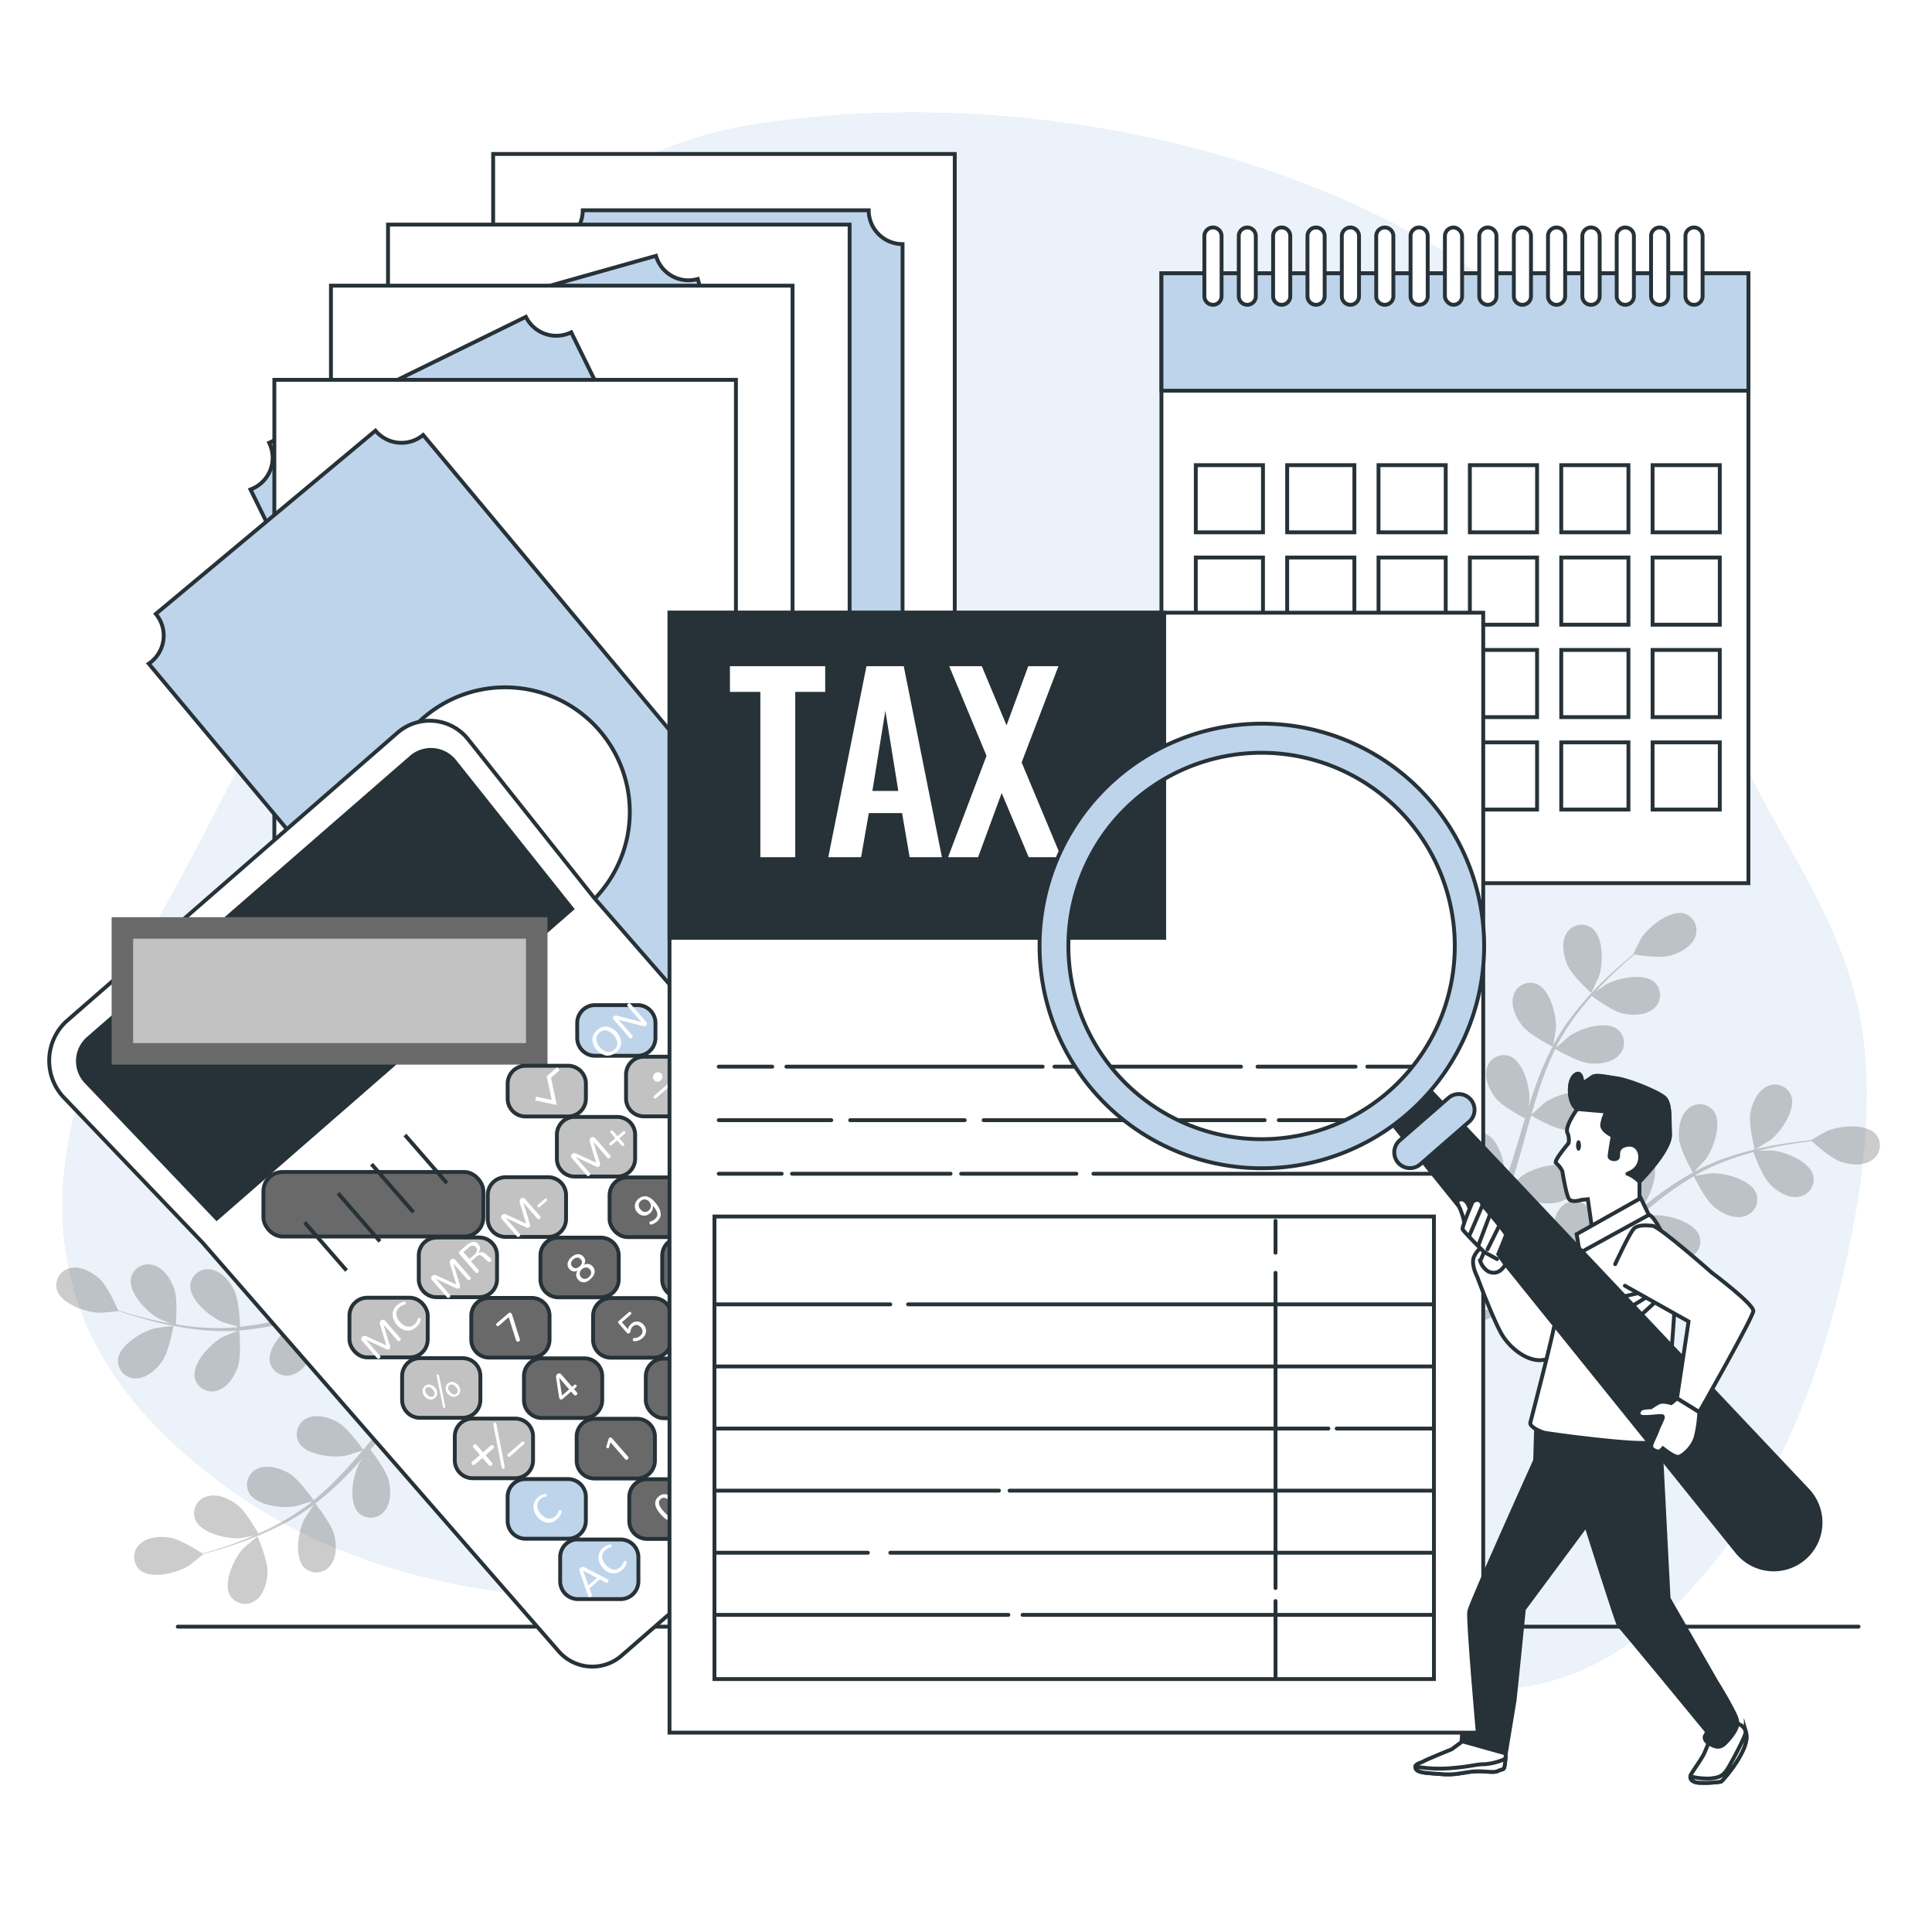 <svg class="animated" id="freepik_stories-tax" xmlns="http://www.w3.org/2000/svg" viewBox="0 0 500 500" version="1.1" xmlns:xlink="http://www.w3.org/1999/xlink" xmlns:svgjs="http://svgjs.com/svgjs"><style>svg#freepik_stories-tax:not(.animated) .animable {opacity: 0;}svg#freepik_stories-tax.animated #freepik--background-simple--inject-24 {animation: 1.5s Infinite  linear floating;animation-delay: 0s;}svg#freepik_stories-tax.animated #freepik--Plants--inject-24 {animation: 6s Infinite  linear wind;animation-delay: 0s;}svg#freepik_stories-tax.animated #freepik--Calendar--inject-24 {animation: 1.5s Infinite  linear wind;animation-delay: 0s;}svg#freepik_stories-tax.animated #freepik--Money--inject-24 {animation: 1.5s Infinite  linear wind;animation-delay: 0s;}svg#freepik_stories-tax.animated #freepik--Calculator--inject-24 {animation: 1.5s Infinite  linear wind;animation-delay: 0s;}svg#freepik_stories-tax.animated #freepik--Tax--inject-24 {animation: 6s Infinite  linear heartbeat;animation-delay: 0s;}            @keyframes floating {                0% {                    opacity: 1;                    transform: translateY(0px);                }                50% {                    transform: translateY(-10px);                }                100% {                    opacity: 1;                    transform: translateY(0px);                }            }                    @keyframes wind {                0% {                    transform: rotate( 0deg );                }                25% {                    transform: rotate( 1deg );                }                75% {                    transform: rotate( -1deg );                }            }                    @keyframes heartbeat {                0% {                    transform: scale(1);                }                10% {                    transform: scale(1.1);                }                30% {                    transform: scale(1);                }                40% {                    transform: scale(1);                }                50% {                    transform: scale(1.1);                }                60% {                    transform: scale(1);                }                100% {                    transform: scale(1);                }            }        </style><g id="freepik--background-simple--inject-24" class="animable" style="transform-origin: 249.618px 233.208px;"><path d="M415.17,105.29c-8.78-14.92-21.05-27.14-36.57-37.11C326.91,35,256.67,23,196.28,32.06c-43.14,6.44-71.9,35.77-90.29,74C84.25,151.18,64.51,196.1,39.77,240,11.36,290.28-1.38,342.58,60.34,386c53.4,37.58,120.38,27.83,181.6,26.63,20.28-.4,40.72.27,60.68,4.2,39.67,7.8,78.21,35.53,117.22,9.63,29.66-19.68,47.13-56.87,55.59-90.57,5.05-20.08,9-42.23,7.15-63.55-2.05-23.35-12.82-40.93-23.9-60.81a354.33,354.33,0,0,1-32.35-79.43A109.15,109.15,0,0,0,415.17,105.29Z" style="fill: rgb(190, 212, 234); transform-origin: 249.618px 233.208px;" id="elm0k5p5vhrm" class="animable"></path><g id="el70s8z3u1mj2"><path d="M415.17,105.29c-8.78-14.92-21.05-27.14-36.57-37.11C326.91,35,256.67,23,196.28,32.06c-43.14,6.44-71.9,35.77-90.29,74C84.25,151.18,64.51,196.1,39.77,240,11.36,290.28-1.38,342.58,60.34,386c53.4,37.58,120.38,27.83,181.6,26.63,20.28-.4,40.72.27,60.68,4.2,39.67,7.8,78.21,35.53,117.22,9.63,29.66-19.68,47.13-56.87,55.59-90.57,5.05-20.08,9-42.23,7.15-63.55-2.05-23.35-12.82-40.93-23.9-60.81a354.33,354.33,0,0,1-32.35-79.43A109.15,109.15,0,0,0,415.17,105.29Z" style="fill: rgb(255, 255, 255); opacity: 0.7; transform-origin: 249.618px 233.208px;" class="animable"></path></g></g><g id="freepik--Plants--inject-24" class="animable" style="transform-origin: 250.548px 325.679px;"><g id="elg0rre0979wa"><g style="opacity: 0.2; transform-origin: 427.618px 291.85px;" class="animable"><path d="M405.63,249.7c1.18,2.77,6.18,7.28,6.18,7.28s2-4.2,2.06-4.48c1.05-3.26,1.15-10.18-2-12.41a4.54,4.54,0,0,0-6.56,1.63C404,244.07,404.63,247.35,405.63,249.7Z" id="elc9wmrjyyezb" class="animable" style="transform-origin: 409.549px 248.143px;"></path><path d="M454.14,297.52c0,.06,4-2.42,4.19-2.6,2.67-2.14,6.58-7.86,5.21-11.44a4.54,4.54,0,0,0-6.37-2.25c-2.42,1.22-3.71,4.29-4.17,6.81C452.46,291,454.14,297.51,454.14,297.52Z" id="el4u2amyfet3v" class="animable" style="transform-origin: 458.358px 289.098px;"></path><path d="M485.5,293.56c-2.49-2.91-9.38-2.22-12.54-.9-.27.11-4.34,2.39-4.29,2.44l.06,0c-1.08.1-2.25.22-3.52.38-2.34.31-5,.68-7.83,1.28a80.84,80.84,0,0,0-9.11,2.36,59.53,59.53,0,0,0-9.71,4.06l-.11.07c.79-.81,2.91-3.13,3.05-3.32,2-2.78,4.27-9.32,2-12.41a4.53,4.53,0,0,0-6.73-.49c-2,1.81-2.45,5.12-2.23,7.67.25,2.87,3.31,8.32,3.56,8.76a81,81,0,0,0-9,5.84c-1.67,1.25-3.32,2.55-5,3.87.66-.71,1.24-1.36,1.31-1.46,2-2.77,4.27-9.31,2-12.41a4.54,4.54,0,0,0-6.74-.48c-2,1.81-2.45,5.11-2.23,7.66s2.75,7.29,3.43,8.53l-1.87,1.54c-3,2.48-5.94,5-8.91,7.33-1,.83-2.12,1.61-3.18,2.39.58-.64,1.07-1.18,1.14-1.27,2-2.77,4.26-9.31,2-12.4a4.53,4.53,0,0,0-6.74-.49c-2,1.81-2.44,5.12-2.23,7.66s2.5,6.83,3.31,8.3c-1.11.77-2.22,1.55-3.33,2.24-.77.46-1.48.95-2.28,1.37L397.52,333c-1.51.75-3.06,1.54-4.55,2.24-1,.5-2,.95-3,1.41,1.06-.81,3.09-2.45,3.24-2.61a17.62,17.62,0,0,0,4.17-7.85,6,6,0,0,0,.64-.78,4.54,4.54,0,0,0-1.4-6.61c-3.37-1.82-9.54,1.29-12,3.66-.14.14-1.56,1.83-2.43,2.92.41-.72.83-1.41,1.25-2.15.84-1.46,1.64-2.94,2.5-4.53.39-.78.79-1.57,1.18-2.37s.75-1.66,1.13-2.5c.85-2,1.6-4,2.32-6,1.28.74,5.86,3.28,8.42,3.54s5.86-.11,7.7-2.1a4.53,4.53,0,0,0-.37-6.74c-3.06-2.32-9.64-.17-12.44,1.79-.18.13-2,1.76-3,2.68.42-1.24.85-2.48,1.23-3.75,1.12-3.66,2.13-7.41,3.16-11.14.32-1.15.65-2.28,1-3.42.45.27,5.83,3.41,8.7,3.7,2.54.26,5.85-.11,7.7-2.1a4.53,4.53,0,0,0-.38-6.74c-3.05-2.32-9.63-.17-12.44,1.79-.21.15-2.87,2.51-3.52,3.14.71-2.5,1.45-5,2.27-7.42a80.58,80.58,0,0,1,3.91-9.6c.21.12,5.81,3.43,8.75,3.73,2.54.26,5.85-.12,7.7-2.1a4.53,4.53,0,0,0-.38-6.74c-3.05-2.32-9.63-.17-12.44,1.79-.18.13-2.21,1.93-3.16,2.8l-.17-.13a57.69,57.69,0,0,1,5.61-8.79c1.15-1.53,2.34-2.93,3.52-4.27,1,.72,5.49,4,8.1,4.54s5.84.53,7.89-1.24a4.54,4.54,0,0,0,.37-6.75c-2.79-2.64-9.56-1.22-12.56.42-.17.09-1.73,1.18-2.85,2,.54-.6,1.09-1.22,1.63-1.78,2-2.11,3.95-3.91,5.69-5.5,1-.89,1.92-1.68,2.79-2.41,1.34.21,6.71,1,9.24.28s5.42-2.22,6.43-4.73a4.55,4.55,0,0,0-2.78-6.16c-3.69-1-9.05,3.32-11,6.16-.16.25-2.3,4.39-2.23,4.4h.08c-.85.69-1.76,1.43-2.73,2.26-1.78,1.55-3.79,3.32-5.83,5.39a80.49,80.49,0,0,0-6.3,7,59.38,59.38,0,0,0-5.85,8.74l-.06.11c.22-1.1.7-4.2.71-4.45.15-3.42-1.57-10.12-5.17-11.45a4.54,4.54,0,0,0-5.89,3.31c-.68,2.62.79,5.62,2.37,7.62,1.8,2.26,7.36,5.12,7.81,5.35a79.19,79.19,0,0,0-4.27,9.83c-.72,2-1.37,3.95-2,6,.16-1,.29-1.82.29-1.94.15-3.42-1.58-10.12-5.17-11.45a4.53,4.53,0,0,0-5.89,3.31c-.68,2.62.78,5.61,2.37,7.62s6.31,4.57,7.56,5.22c-.23.77-.48,1.54-.71,2.32-1.11,3.71-2.21,7.42-3.39,11-.42,1.27-.87,2.51-1.33,3.74.14-.85.24-1.57.25-1.68.15-3.42-1.58-10.12-5.18-11.45a4.53,4.53,0,0,0-5.88,3.31c-.68,2.62.78,5.61,2.37,7.62s5.85,4.32,7.33,5.1c-.5,1.25-1,2.51-1.54,3.71-.39.8-.71,1.61-1.15,2.39l-1.23,2.35c-.84,1.46-1.69,3-2.55,4.38-.59,1-1.16,1.91-1.74,2.84.43-1.26,1.22-3.75,1.26-4,.66-3.36,0-10.24-3.38-12.11a4.54,4.54,0,0,0-6.32,2.38c-1.07,2.49-.08,5.67,1.19,7.9,1.39,2.44,6.25,6,6.86,6.43-1,1.54-1.92,3-2.84,4.42-3.15,4.79-5.95,8.66-8,11.36l1.9,1.78.13-.18c2-2.78,4.75-6.78,7.85-11.73,1-1.56,2-3.25,3-5a48.28,48.28,0,0,0,5.51,1.81c0,2.89,1.92,8.15,2.17,8.83-1.65.75-3.27,1.47-4.8,2.12-5.27,2.26-9.74,3.94-12.91,5.08l2.08,2c3.06-1.2,7.1-2.85,11.74-5,1.69-.76,3.47-1.6,5.29-2.48.42.6,3.89,5.52,6.32,7,2.2,1.3,5.37,2.35,7.87,1.32a4.53,4.53,0,0,0,2.49-6.28c-1.81-3.38-8.68-4.19-12.05-3.58-.2,0-2.31.67-3.64,1.09.74-.37,1.47-.71,2.23-1.1,1.51-.75,3-1.55,4.59-2.4l2.29-1.32c.78-.43,1.54-1,2.32-1.47,1.78-1.17,3.54-2.44,5.27-3.76.66,1.32,3.08,6,5.07,7.59s4.95,3.14,7.58,2.5a4.53,4.53,0,0,0,3.41-5.83c-1.27-3.62-7.94-5.45-11.37-5.36-.21,0-2.66.34-4,.56,1-.81,2.08-1.6,3.1-2.45,3-2.44,5.87-5,8.78-7.55l2.69-2.31c.23.47,3,6.05,5.21,7.88,2,1.62,5,3.13,7.59,2.5a4.54,4.54,0,0,0,3.4-5.83c-1.27-3.62-7.94-5.46-11.36-5.37-.26,0-3.78.5-4.67.67,2-1.69,4-3.36,6-4.93a78.7,78.7,0,0,1,8.56-5.85c.1.22,3,6.06,5.23,7.93,2,1.62,4.95,3.14,7.58,2.5a4.54,4.54,0,0,0,3.41-5.83c-1.27-3.62-7.94-5.46-11.36-5.37-.23,0-2.91.38-4.19.59l-.07-.21a58.3,58.3,0,0,1,9.53-4.23c1.8-.64,3.57-1.16,5.29-1.62.42,1.15,2.39,6.35,4.26,8.26s4.58,3.66,7.26,3.31a4.54,4.54,0,0,0,4-5.42c-.87-3.74-7.3-6.29-10.71-6.58-.18,0-2.09,0-3.48.09.79-.19,1.59-.41,2.34-.58,2.83-.66,5.46-1.09,7.79-1.45,1.32-.19,2.53-.34,3.65-.46,1,.9,5.06,4.51,7.55,5.33s5.75,1.14,8-.41A4.54,4.54,0,0,0,485.5,293.56Z" id="el1f4xnbnn1i6" class="animable" style="transform-origin: 427.618px 291.85px;"></path></g></g><g id="el1nl9qeoosou"><g style="opacity: 0.2; transform-origin: 77.83px 366.767px;" class="animable"><path d="M69.24,406.76c.07-3-2.61-9.18-2.61-9.18s-3.54,3-3.74,3.22c-2.3,2.54-5.26,8.79-3.35,12.11a4.53,4.53,0,0,0,6.64,1.23C68.38,412.56,69.17,409.32,69.24,406.76Z" id="elvhkbqjdyayl" class="animable" style="transform-origin: 64.084px 406.333px;"></path><path d="M44.89,343.15c0-.07-4.6.55-4.89.63-3.32.84-9.24,4.42-9.48,8.25a4.55,4.55,0,0,0,4.87,4.69c2.7-.11,5.15-2.37,6.61-4.47C43.72,349.79,44.89,343.15,44.89,343.15Z" id="eldye33ozx43l" class="animable" style="transform-origin: 37.704px 349.938px;"></path><path d="M14.71,333.75c1.06,3.69,7.61,5.91,11,6,.29,0,4.94-.37,4.91-.44l0-.07c1,.36,2.14.73,3.36,1.11,2.26.69,4.82,1.45,7.66,2.09a81.93,81.93,0,0,0,9.27,1.62,59.67,59.67,0,0,0,10.52.32h.12c-1,.4-3.94,1.64-4.15,1.76-3,1.69-7.74,6.7-7,10.46a4.54,4.54,0,0,0,5.93,3.24c2.58-.82,4.34-3.65,5.2-6.06,1-2.72.44-9,.39-9.45a79.24,79.24,0,0,0,10.6-1.6c2-.43,4.08-.94,6.12-1.47-.89.38-1.69.73-1.8.79-3,1.69-7.74,6.71-7,10.47a4.54,4.54,0,0,0,5.93,3.23c2.58-.81,4.34-3.65,5.2-6.06s.53-7.77.41-9.17l2.34-.63c3.74-1,7.47-2.07,11.15-3,1.3-.32,2.59-.59,3.88-.86-.79.34-1.46.63-1.55.68-3,1.69-7.74,6.71-7,10.47a4.54,4.54,0,0,0,5.93,3.23c2.59-.81,4.35-3.65,5.21-6.06s.55-7.25.43-8.92c1.33-.24,2.66-.48,4-.66.89-.09,1.74-.25,2.64-.3l2.64-.2c1.68-.06,3.42-.14,5.07-.16l3.33,0c-1.3.3-3.82.95-4,1a17.62,17.62,0,0,0-7,5.43,5.35,5.35,0,0,0-.9.44,4.53,4.53,0,0,0-1.47,6.59c2.31,3.06,9.22,2.78,12.46,1.65.19-.07,2.18-1,3.42-1.64-.67.47-1.33.93-2,1.43-1.38,1-2.72,2-4.16,3.08l-2.06,1.67c-.7.55-1.37,1.21-2.06,1.81-1.58,1.44-3.11,3-4.62,4.55-.86-1.2-4-5.41-6.19-6.71s-5.38-2.32-7.88-1.28a4.54,4.54,0,0,0-2.46,6.29c1.83,3.38,8.7,4.15,12.07,3.52.21,0,2.58-.76,3.87-1.18-.9.95-1.8,1.9-2.68,2.9-2.54,2.87-5,5.86-7.5,8.83-.75.91-1.52,1.81-2.29,2.71-.3-.43-3.9-5.52-6.38-7-2.21-1.29-5.38-2.32-7.88-1.28a4.53,4.53,0,0,0-2.45,6.29c1.82,3.38,8.7,4.15,12.06,3.52.26,0,3.66-1.09,4.51-1.39-1.69,2-3.39,3.94-5.14,5.81a79.67,79.67,0,0,1-7.54,7.12c-.14-.2-3.87-5.53-6.41-7C72.54,380,69.37,379,66.87,380a4.54,4.54,0,0,0-2.45,6.3c1.82,3.37,8.69,4.14,12.06,3.52.22-.05,2.82-.84,4-1.24l.11.19a58.29,58.29,0,0,1-8.75,5.67c-1.69.92-3.35,1.71-5,2.43-.59-1.06-3.35-5.89-5.5-7.48s-5.09-2.9-7.69-2.14a4.53,4.53,0,0,0-3.13,6c1.45,3.56,8.19,5.08,11.61,4.83.19,0,2.06-.37,3.42-.64-.74.32-1.5.66-2.22.95-2.69,1.09-5.21,1.92-7.46,2.64-1.28.4-2.45.73-3.54,1-1.12-.75-5.7-3.67-8.29-4.09s-5.85-.22-7.81,1.65a4.53,4.53,0,0,0,0,6.75c2.92,2.49,9.61.73,12.53-1.07.25-.15,3.91-3,3.85-3.07l-.07-.05c1.06-.27,2.19-.57,3.42-.92,2.27-.68,4.82-1.46,7.54-2.49A83.28,83.28,0,0,0,72.17,395a60.57,60.57,0,0,0,9-5.53l.1-.09c-.65.92-2.39,3.55-2.5,3.76-1.55,3.06-2.75,9.87,0,12.57a4.54,4.54,0,0,0,6.73-.57c1.7-2.11,1.61-5.44,1-7.92-.7-2.81-4.58-7.71-4.89-8.1a80.76,80.76,0,0,0,8-7.18c1.46-1.49,2.89-3,4.29-4.6-.53.81-1,1.54-1.06,1.65-1.55,3.05-2.76,9.86,0,12.57a4.54,4.54,0,0,0,6.73-.58c1.71-2.1,1.62-5.43,1-7.92s-3.85-6.77-4.72-7.88l1.61-1.81c2.55-2.92,5.08-5.85,7.65-8.64.91-1,1.84-1.92,2.76-2.86-.47.72-.87,1.33-.92,1.43-1.55,3.05-2.75,9.87,0,12.57a4.54,4.54,0,0,0,6.73-.57c1.7-2.11,1.61-5.44,1-7.93s-3.54-6.35-4.57-7.68c1-.93,2-1.87,3-2.73.68-.57,1.31-1.17,2-1.71s1.4-1.08,2.09-1.62c1.37-1,2.78-2,4.14-2.93.94-.65,1.85-1.25,2.76-1.86-.91,1-2.66,2.9-2.79,3.08-2,2.78-4.22,9.33-1.94,12.42a4.54,4.54,0,0,0,6.74.45c2-1.82,2.42-5.13,2.19-7.68-.25-2.8-3.2-8-3.58-8.69,1.52-1,3-2,4.42-2.86,4.84-3,9-5.41,11.95-7l-1-2.41-.2.12c-2.95,1.7-7.13,4.2-12,7.41-1.55,1-3.17,2.13-4.84,3.29A48.84,48.84,0,0,0,118.6,343c1.23-2.62,1.63-8.21,1.68-8.94,1.82,0,3.58,0,5.25.06,5.73.13,10.5.45,13.85.73l-1.08-2.65c-3.28-.18-7.64-.35-12.74-.35-1.85,0-3.82,0-5.84.07-.14-.72-1.25-6.64-2.87-9-1.46-2.09-3.91-4.36-6.62-4.46a4.53,4.53,0,0,0-4.86,4.69c.24,3.83,6.16,7.4,9.48,8.25.2,0,2.38.35,3.76.52l-2.48.07c-1.68.06-3.36.17-5.17.28l-2.63.26c-.89.06-1.81.25-2.72.37-2.11.33-4.23.76-6.36,1.24-.06-1.47-.33-6.7-1.47-9s-3.2-4.9-5.86-5.42a4.54,4.54,0,0,0-5.52,3.9c-.34,3.82,5,8.26,8.12,9.59.2.09,2.57.79,3.88,1.15-1.28.3-2.55.6-3.83.94-3.7,1-7.42,2.13-11.13,3.24-1.13.34-2.27.66-3.41,1,0-.53-.2-6.75-1.47-9.33-1.13-2.3-3.21-4.91-5.87-5.42a4.54,4.54,0,0,0-5.52,3.9c-.34,3.82,5,8.25,8.13,9.59.23.1,3.65,1.11,4.53,1.32-2.5.73-5,1.42-7.5,2a80.07,80.07,0,0,1-10.21,1.78c0-.24-.18-6.74-1.48-9.39-1.13-2.29-3.21-4.9-5.87-5.41a4.53,4.53,0,0,0-5.51,3.89c-.35,3.82,5,8.26,8.12,9.59.2.09,2.8.86,4,1.2,0,.12,0,.1,0,.22A59.29,59.29,0,0,1,51,343.46c-1.91-.17-3.72-.43-5.48-.73.09-1.21.45-6.76-.46-9.27s-2.65-5.23-5.24-6a4.54,4.54,0,0,0-5.91,3.27c-.76,3.76,4,8.75,7,10.42.16.09,1.92.84,3.2,1.36-.79-.15-1.61-.28-2.37-.44-2.84-.57-5.41-1.27-7.68-1.91-1.29-.37-2.44-.73-3.52-1.08-.53-1.24-2.74-6.21-4.66-8s-4.76-3.42-7.43-2.94A4.54,4.54,0,0,0,14.71,333.75Z" id="elp8xlfbf0tv9" class="animable" style="transform-origin: 77.83px 363.011px;"></path></g></g></g><g id="freepik--Floor--inject-24" class="animable" style="transform-origin: 263.5px 420.98px;"><line x1="46.01" y1="420.98" x2="480.99" y2="420.98" style="fill: none; stroke: rgb(38, 50, 56); stroke-linecap: round; stroke-miterlimit: 10; transform-origin: 263.5px 420.98px;" id="el8t4ljgme00k" class="animable"></line></g><g id="freepik--Calendar--inject-24" class="animable" style="transform-origin: 376.535px 143.72px;"><rect x="300.58" y="70.73" width="151.91" height="157.84" style="fill: rgb(255, 255, 255); stroke: rgb(38, 50, 56); stroke-linecap: round; stroke-miterlimit: 10; transform-origin: 376.535px 149.65px;" id="elwi58bfg27j9" class="animable"></rect><rect x="300.58" y="70.73" width="151.91" height="30.38" style="fill: rgb(190, 212, 234); stroke: rgb(38, 50, 56); stroke-linecap: round; stroke-miterlimit: 10; transform-origin: 376.535px 85.92px;" id="ele45342a2x9b" class="animable"></rect><rect x="309.47" y="120.38" width="17.39" height="17.39" style="fill: rgb(255, 255, 255); stroke: rgb(38, 50, 56); stroke-linecap: round; stroke-miterlimit: 10; transform-origin: 318.165px 129.075px;" id="el5dpf2owjn02" class="animable"></rect><rect x="333.12" y="120.38" width="17.39" height="17.39" style="fill: rgb(255, 255, 255); stroke: rgb(38, 50, 56); stroke-linecap: round; stroke-miterlimit: 10; transform-origin: 341.815px 129.075px;" id="el24esjvnj3xq" class="animable"></rect><rect x="356.76" y="120.38" width="17.39" height="17.39" style="fill: rgb(255, 255, 255); stroke: rgb(38, 50, 56); stroke-linecap: round; stroke-miterlimit: 10; transform-origin: 365.455px 129.075px;" id="eltvdrbbmn0pi" class="animable"></rect><rect x="380.4" y="120.38" width="17.39" height="17.39" style="fill: rgb(255, 255, 255); stroke: rgb(38, 50, 56); stroke-linecap: round; stroke-miterlimit: 10; transform-origin: 389.095px 129.075px;" id="elapgu60vygdh" class="animable"></rect><rect x="404.05" y="120.38" width="17.39" height="17.39" style="fill: rgb(255, 255, 255); stroke: rgb(38, 50, 56); stroke-linecap: round; stroke-miterlimit: 10; transform-origin: 412.745px 129.075px;" id="elzg2tk3oealp" class="animable"></rect><rect x="427.69" y="120.38" width="17.39" height="17.39" style="fill: rgb(255, 255, 255); stroke: rgb(38, 50, 56); stroke-linecap: round; stroke-miterlimit: 10; transform-origin: 436.385px 129.075px;" id="eldu7it6g4f45" class="animable"></rect><rect x="309.47" y="144.29" width="17.39" height="17.39" style="fill: rgb(255, 255, 255); stroke: rgb(38, 50, 56); stroke-linecap: round; stroke-miterlimit: 10; transform-origin: 318.165px 152.985px;" id="elk41yzgny57o" class="animable"></rect><rect x="333.12" y="144.29" width="17.39" height="17.39" style="fill: rgb(255, 255, 255); stroke: rgb(38, 50, 56); stroke-linecap: round; stroke-miterlimit: 10; transform-origin: 341.815px 152.985px;" id="elzyy8a453s3" class="animable"></rect><rect x="356.76" y="144.29" width="17.39" height="17.39" style="fill: rgb(255, 255, 255); stroke: rgb(38, 50, 56); stroke-linecap: round; stroke-miterlimit: 10; transform-origin: 365.455px 152.985px;" id="el5wbgf60e82f" class="animable"></rect><rect x="380.4" y="144.29" width="17.39" height="17.39" style="fill: rgb(255, 255, 255); stroke: rgb(38, 50, 56); stroke-linecap: round; stroke-miterlimit: 10; transform-origin: 389.095px 152.985px;" id="el7qftku7r5no" class="animable"></rect><rect x="404.05" y="144.29" width="17.39" height="17.39" style="fill: rgb(255, 255, 255); stroke: rgb(38, 50, 56); stroke-linecap: round; stroke-miterlimit: 10; transform-origin: 412.745px 152.985px;" id="elemtfcugd0nn" class="animable"></rect><rect x="427.69" y="144.29" width="17.39" height="17.39" style="fill: rgb(255, 255, 255); stroke: rgb(38, 50, 56); stroke-linecap: round; stroke-miterlimit: 10; transform-origin: 436.385px 152.985px;" id="el6pclh506r2f" class="animable"></rect><rect x="309.47" y="168.2" width="17.39" height="17.39" style="fill: rgb(255, 255, 255); stroke: rgb(38, 50, 56); stroke-linecap: round; stroke-miterlimit: 10; transform-origin: 318.165px 176.895px;" id="el8vaz8bwrc4x" class="animable"></rect><rect x="333.12" y="168.2" width="17.39" height="17.39" style="fill: rgb(255, 255, 255); stroke: rgb(38, 50, 56); stroke-linecap: round; stroke-miterlimit: 10; transform-origin: 341.815px 176.895px;" id="elug8trostwvm" class="animable"></rect><rect x="356.76" y="168.2" width="17.39" height="17.39" style="fill: rgb(255, 255, 255); stroke: rgb(38, 50, 56); stroke-linecap: round; stroke-miterlimit: 10; transform-origin: 365.455px 176.895px;" id="elolqfyl1xlr" class="animable"></rect><rect x="380.4" y="168.2" width="17.39" height="17.39" style="fill: rgb(255, 255, 255); stroke: rgb(38, 50, 56); stroke-linecap: round; stroke-miterlimit: 10; transform-origin: 389.095px 176.895px;" id="eljpt1c8mdrxo" class="animable"></rect><rect x="404.05" y="168.2" width="17.39" height="17.39" style="fill: rgb(255, 255, 255); stroke: rgb(38, 50, 56); stroke-linecap: round; stroke-miterlimit: 10; transform-origin: 412.745px 176.895px;" id="elqtbfjyda5v9" class="animable"></rect><rect x="427.69" y="168.2" width="17.39" height="17.39" style="fill: rgb(255, 255, 255); stroke: rgb(38, 50, 56); stroke-linecap: round; stroke-miterlimit: 10; transform-origin: 436.385px 176.895px;" id="el0hwqtf73x8hq" class="animable"></rect><rect x="309.47" y="192.12" width="17.39" height="17.39" style="fill: rgb(255, 255, 255); stroke: rgb(38, 50, 56); stroke-linecap: round; stroke-miterlimit: 10; transform-origin: 318.165px 200.815px;" id="elezucgzwugul" class="animable"></rect><rect x="333.12" y="192.12" width="17.39" height="17.39" style="fill: rgb(255, 255, 255); stroke: rgb(38, 50, 56); stroke-linecap: round; stroke-miterlimit: 10; transform-origin: 341.815px 200.815px;" id="elrtq6l6iuhu" class="animable"></rect><rect x="356.76" y="192.12" width="17.39" height="17.39" style="fill: rgb(255, 255, 255); stroke: rgb(38, 50, 56); stroke-linecap: round; stroke-miterlimit: 10; transform-origin: 365.455px 200.815px;" id="elyslzug875n" class="animable"></rect><rect x="380.4" y="192.12" width="17.39" height="17.39" style="fill: rgb(255, 255, 255); stroke: rgb(38, 50, 56); stroke-linecap: round; stroke-miterlimit: 10; transform-origin: 389.095px 200.815px;" id="elpzqcakoin2l" class="animable"></rect><rect x="404.05" y="192.12" width="17.39" height="17.39" style="fill: rgb(255, 255, 255); stroke: rgb(38, 50, 56); stroke-linecap: round; stroke-miterlimit: 10; transform-origin: 412.745px 200.815px;" id="el9sr68mj6xep" class="animable"></rect><rect x="427.69" y="192.12" width="17.39" height="17.39" style="fill: rgb(255, 255, 255); stroke: rgb(38, 50, 56); stroke-linecap: round; stroke-miterlimit: 10; transform-origin: 436.385px 200.815px;" id="elfp1tgqtwpy6" class="animable"></rect><path d="M313.92,78.88h0a2.22,2.22,0,0,1-2.23-2.22V61.1a2.23,2.23,0,0,1,2.23-2.23h0a2.22,2.22,0,0,1,2.22,2.23V76.66A2.21,2.21,0,0,1,313.92,78.88Z" style="fill: rgb(255, 255, 255); stroke: rgb(38, 50, 56); stroke-linecap: round; stroke-miterlimit: 10; transform-origin: 313.915px 68.875px;" id="elkjltuid73wq" class="animable"></path><path d="M322.81,78.88h0a2.21,2.21,0,0,1-2.22-2.22V61.1a2.22,2.22,0,0,1,2.22-2.23h0A2.22,2.22,0,0,1,325,61.1V76.66A2.21,2.21,0,0,1,322.81,78.88Z" style="fill: rgb(255, 255, 255); stroke: rgb(38, 50, 56); stroke-linecap: round; stroke-miterlimit: 10; transform-origin: 322.795px 68.875px;" id="el99uzrekb3if" class="animable"></path><path d="M331.7,78.88h0a2.21,2.21,0,0,1-2.22-2.22V61.1a2.22,2.22,0,0,1,2.22-2.23h0a2.22,2.22,0,0,1,2.22,2.23V76.66A2.21,2.21,0,0,1,331.7,78.88Z" style="fill: rgb(255, 255, 255); stroke: rgb(38, 50, 56); stroke-linecap: round; stroke-miterlimit: 10; transform-origin: 331.7px 68.875px;" id="elj3zlpvfal6s" class="animable"></path><path d="M340.59,78.88h0a2.22,2.22,0,0,1-2.22-2.22V61.1a2.23,2.23,0,0,1,2.22-2.23h0a2.23,2.23,0,0,1,2.23,2.23V76.66A2.22,2.22,0,0,1,340.59,78.88Z" style="fill: rgb(255, 255, 255); stroke: rgb(38, 50, 56); stroke-linecap: round; stroke-miterlimit: 10; transform-origin: 340.595px 68.875px;" id="el3jwhj6ve5ml" class="animable"></path><path d="M349.49,78.88h0a2.22,2.22,0,0,1-2.23-2.22V61.1a2.23,2.23,0,0,1,2.23-2.23h0a2.23,2.23,0,0,1,2.22,2.23V76.66A2.22,2.22,0,0,1,349.49,78.88Z" style="fill: rgb(255, 255, 255); stroke: rgb(38, 50, 56); stroke-linecap: round; stroke-miterlimit: 10; transform-origin: 349.485px 68.875px;" id="elvwsdwwf5g6q" class="animable"></path><path d="M358.38,78.88h0a2.21,2.21,0,0,1-2.22-2.22V61.1a2.22,2.22,0,0,1,2.22-2.23h0a2.22,2.22,0,0,1,2.22,2.23V76.66A2.21,2.21,0,0,1,358.38,78.88Z" style="fill: rgb(255, 255, 255); stroke: rgb(38, 50, 56); stroke-linecap: round; stroke-miterlimit: 10; transform-origin: 358.38px 68.875px;" id="el5s9t02rq473" class="animable"></path><path d="M367.27,78.88h0a2.21,2.21,0,0,1-2.22-2.22V61.1a2.22,2.22,0,0,1,2.22-2.23h0a2.22,2.22,0,0,1,2.22,2.23V76.66A2.21,2.21,0,0,1,367.27,78.88Z" style="fill: rgb(255, 255, 255); stroke: rgb(38, 50, 56); stroke-linecap: round; stroke-miterlimit: 10; transform-origin: 367.27px 68.875px;" id="elfp9cdu6zwrd" class="animable"></path><rect x="373.94" y="58.87" width="4.45" height="20.01" rx="2.22" style="fill: rgb(255, 255, 255); stroke: rgb(38, 50, 56); stroke-linecap: round; stroke-miterlimit: 10; transform-origin: 376.165px 68.875px;" id="elpkiqxw4zwm" class="animable"></rect><path d="M385.06,78.88h0a2.22,2.22,0,0,1-2.23-2.22V61.1a2.23,2.23,0,0,1,2.23-2.23h0a2.23,2.23,0,0,1,2.22,2.23V76.66A2.22,2.22,0,0,1,385.06,78.88Z" style="fill: rgb(255, 255, 255); stroke: rgb(38, 50, 56); stroke-linecap: round; stroke-miterlimit: 10; transform-origin: 385.055px 68.875px;" id="elcjlet7mxjze" class="animable"></path><path d="M394,78.88h0a2.21,2.21,0,0,1-2.22-2.22V61.1A2.22,2.22,0,0,1,394,58.87h0a2.22,2.22,0,0,1,2.22,2.23V76.66A2.21,2.21,0,0,1,394,78.88Z" style="fill: rgb(255, 255, 255); stroke: rgb(38, 50, 56); stroke-linecap: round; stroke-miterlimit: 10; transform-origin: 394px 68.875px;" id="el6726szc5ssc" class="animable"></path><path d="M402.84,78.88h0a2.21,2.21,0,0,1-2.22-2.22V61.1a2.22,2.22,0,0,1,2.22-2.23h0a2.22,2.22,0,0,1,2.22,2.23V76.66A2.21,2.21,0,0,1,402.84,78.88Z" style="fill: rgb(255, 255, 255); stroke: rgb(38, 50, 56); stroke-linecap: round; stroke-miterlimit: 10; transform-origin: 402.84px 68.875px;" id="elwu4cgmldq49" class="animable"></path><path d="M411.73,78.88h0a2.21,2.21,0,0,1-2.22-2.22V61.1a2.22,2.22,0,0,1,2.22-2.23h0A2.23,2.23,0,0,1,414,61.1V76.66A2.22,2.22,0,0,1,411.73,78.88Z" style="fill: rgb(255, 255, 255); stroke: rgb(38, 50, 56); stroke-linecap: round; stroke-miterlimit: 10; transform-origin: 411.755px 68.875px;" id="elkmfp3vvy9a8" class="animable"></path><path d="M420.62,78.88h0a2.22,2.22,0,0,1-2.22-2.22V61.1a2.23,2.23,0,0,1,2.22-2.23h0a2.23,2.23,0,0,1,2.23,2.23V76.66A2.22,2.22,0,0,1,420.62,78.88Z" style="fill: rgb(255, 255, 255); stroke: rgb(38, 50, 56); stroke-linecap: round; stroke-miterlimit: 10; transform-origin: 420.625px 68.875px;" id="elfwbzlpzfv4v" class="animable"></path><path d="M429.52,78.88h0a2.22,2.22,0,0,1-2.23-2.22V61.1a2.23,2.23,0,0,1,2.23-2.23h0a2.22,2.22,0,0,1,2.22,2.23V76.66A2.21,2.21,0,0,1,429.52,78.88Z" style="fill: rgb(255, 255, 255); stroke: rgb(38, 50, 56); stroke-linecap: round; stroke-miterlimit: 10; transform-origin: 429.515px 68.875px;" id="elpqn4rkkazid" class="animable"></path><path d="M438.41,78.88h0a2.21,2.21,0,0,1-2.22-2.22V61.1a2.22,2.22,0,0,1,2.22-2.23h0a2.22,2.22,0,0,1,2.22,2.23V76.66A2.21,2.21,0,0,1,438.41,78.88Z" style="fill: rgb(255, 255, 255); stroke: rgb(38, 50, 56); stroke-linecap: round; stroke-miterlimit: 10; transform-origin: 438.41px 68.875px;" id="elg0lye2bhvb" class="animable"></path></g><g id="freepik--Money--inject-24" class="animable" style="transform-origin: 130.765px 187.065px;"><rect x="127.63" y="39.85" width="119.46" height="223.68" style="fill: rgb(255, 255, 255); stroke: rgb(38, 50, 56); stroke-linecap: round; stroke-miterlimit: 10; transform-origin: 187.36px 151.69px;" id="ell72v2st101h" class="animable"></rect><path d="M142,63.18a8.77,8.77,0,0,1-.9,0V237.88a6.6,6.6,0,0,1,.9,0A8.72,8.72,0,0,1,150.46,249h74.7a8.72,8.72,0,0,1,8.42-11.13V63.18a8.76,8.76,0,0,1-8.76-8.76h-74A8.76,8.76,0,0,1,142,63.18Zm45.32,56.25a32.26,32.26,0,1,1-32.26,32.26A32.26,32.26,0,0,1,187.36,119.43Z" style="fill: rgb(190, 212, 234); stroke: rgb(38, 50, 56); stroke-linecap: round; stroke-miterlimit: 10; transform-origin: 187.34px 151.71px;" id="el9ajic6sgah" class="animable"></path><g id="eldtre4txmvoe"><rect x="100.42" y="58.12" width="119.46" height="223.68" style="fill: rgb(255, 255, 255); stroke: rgb(38, 50, 56); stroke-linecap: round; stroke-miterlimit: 10; transform-origin: 160.15px 169.96px; transform: rotate(-15.77deg);" class="animable"></rect></g><path d="M92.48,97.1c-.3.08-.59.14-.88.2l47.49,168.16a7.89,7.89,0,0,1,.86-.29,8.76,8.76,0,0,1,10.81,6,9,9,0,0,1,.32,2.38L223,253.29a8.56,8.56,0,0,1-1-2.2,8.76,8.76,0,0,1,6.05-10.81L180.58,72.21a8.75,8.75,0,0,1-10.81-6L98.52,86.29A8.76,8.76,0,0,1,92.48,97.1Zm58.9,41.81a32.26,32.26,0,1,1-22.28,39.81A32.26,32.26,0,0,1,151.38,138.91Z" style="fill: rgb(190, 212, 234); stroke: rgb(38, 50, 56); stroke-linecap: round; stroke-miterlimit: 10; transform-origin: 159.825px 169.88px;" id="eluwg6w9k68va" class="animable"></path><g id="elom35u5lsb4a"><rect x="85.65" y="73.93" width="119.46" height="223.68" style="fill: rgb(255, 255, 255); stroke: rgb(38, 50, 56); stroke-linecap: round; stroke-miterlimit: 10; transform-origin: 145.38px 185.77px; transform: rotate(-26.17deg);" class="animable"></rect></g><path d="M65.66,126.32a8.67,8.67,0,0,1-.83.36L141.9,283.5c.25-.15.52-.3.79-.43a8.75,8.75,0,0,1,11.72,4,8.47,8.47,0,0,1,.75,2.28l67-32.94a9.29,9.29,0,0,1-1.35-2,8.76,8.76,0,0,1,4-11.72L147.83,86a8.77,8.77,0,0,1-11.73-4L69.66,114.6A8.74,8.74,0,0,1,65.66,126.32Zm65.49,30.5A32.26,32.26,0,1,1,116.42,200,32.26,32.26,0,0,1,131.15,156.82Z" style="fill: rgb(190, 212, 234); stroke: rgb(38, 50, 56); stroke-linecap: round; stroke-miterlimit: 10; transform-origin: 144.82px 185.675px;" id="elf5jrgvuiuln" class="animable"></path><g id="el6wiv2eb7s1t"><rect x="71" y="98.3" width="119.46" height="223.68" style="fill: rgb(255, 255, 255); stroke: rgb(38, 50, 56); stroke-linecap: round; stroke-miterlimit: 10; transform-origin: 130.73px 210.14px; transform: rotate(-39.84deg);" class="animable"></rect></g><path d="M39.22,171.22a6.14,6.14,0,0,1-.72.54l112,134.17a6.52,6.52,0,0,1,.66-.62,8.77,8.77,0,0,1,13.6,3.15l57.35-47.86a8.43,8.43,0,0,1-1.78-1.61,8.75,8.75,0,0,1,1.12-12.33L109.51,112.57a8.76,8.76,0,0,1-12.34-1.12L40.33,158.88A8.77,8.77,0,0,1,39.22,171.22Zm70.84,14.15a32.26,32.26,0,1,1-4.1,45.44A32.26,32.26,0,0,1,110.06,185.37Z" style="fill: rgb(190, 212, 234); stroke: rgb(38, 50, 56); stroke-linecap: round; stroke-miterlimit: 10; transform-origin: 130.305px 209.955px;" id="el7h7o04tfknj" class="animable"></path></g><g id="freepik--Calculator--inject-24" class="animable" style="transform-origin: 130.737px 308.921px;"><path d="M102.86,189.64,63,224.39l-6,5.24L17.1,264.38a13.91,13.91,0,0,0-.9,19.31l36.21,37.89L144.6,427.37a11.53,11.53,0,0,0,16.26,1.11l36.88-32.14,10.16-8.85,36.88-32.14a12.77,12.77,0,0,0,1.18-17.2l-92.2-105.79-32.59-41A12.71,12.71,0,0,0,102.86,189.64Z" style="fill: rgb(255, 255, 255); stroke: rgb(38, 50, 56); stroke-miterlimit: 10; transform-origin: 130.737px 308.921px;" id="ele0ai7vebaeg" class="animable"></path><path d="M148.05,235.22,117.62,197a7.8,7.8,0,0,0-11.22-1L22.84,268.74A7.79,7.79,0,0,0,22.33,280l33.75,35.37Z" style="fill: rgb(38, 50, 56); stroke: rgb(38, 50, 56); stroke-miterlimit: 10; transform-origin: 84.109px 254.722px;" id="elk5efwr2n9xk" class="animable"></path><g id="elapc66o40irm"><rect x="28.89" y="237.37" width="112.8" height="38.15" style="fill: rgb(105, 105, 105); transform-origin: 85.29px 256.445px; transform: rotate(-41.07deg);" class="animable"></rect></g><g id="elno5upp5q0wi"><rect x="34.46" y="242.93" width="101.67" height="27.02" style="fill: rgb(194, 194, 194); transform-origin: 85.295px 256.44px; transform: rotate(-41.07deg);" class="animable"></rect></g><g id="eluz1gxi3r4hl"><rect x="68.17" y="303.31" width="56.92" height="16.7" rx="4.97" style="fill: rgb(105, 105, 105); stroke: rgb(38, 50, 56); stroke-miterlimit: 10; transform-origin: 96.63px 311.66px; transform: rotate(-41.07deg);" class="animable"></rect></g><line x1="78.84" y1="316.36" x2="89.68" y2="328.8" style="fill: none; stroke: rgb(38, 50, 56); stroke-miterlimit: 10; transform-origin: 84.26px 322.58px;" id="elb1198ely7z" class="animable"></line><line x1="87.49" y1="308.82" x2="98.33" y2="321.26" style="fill: none; stroke: rgb(38, 50, 56); stroke-miterlimit: 10; transform-origin: 92.91px 315.04px;" id="elsm4nlx3tpb" class="animable"></line><line x1="96.15" y1="301.28" x2="106.99" y2="313.72" style="fill: none; stroke: rgb(38, 50, 56); stroke-miterlimit: 10; transform-origin: 101.57px 307.5px;" id="elkn9o2po24e" class="animable"></line><line x1="104.8" y1="293.74" x2="115.64" y2="306.18" style="fill: none; stroke: rgb(38, 50, 56); stroke-miterlimit: 10; transform-origin: 110.22px 299.96px;" id="eltw94atafjha" class="animable"></line><g id="el2sl6wemc0m9"><path d="M136,275.82h11a4.63,4.63,0,0,1,4.63,4.63v3.86a4.63,4.63,0,0,1-4.63,4.63H136a4.62,4.62,0,0,1-4.62-4.62v-3.86a4.63,4.63,0,0,1,4.63-4.63Z" style="fill: rgb(194, 194, 194); stroke: rgb(38, 50, 56); stroke-miterlimit: 10; transform-origin: 141.505px 282.38px; transform: rotate(-41.07deg);" class="animable"></path></g><g id="elkyqa2ooz1om"><rect x="90.44" y="335.85" width="20.25" height="15.44" rx="4.62" style="fill: rgb(194, 194, 194); stroke: rgb(38, 50, 56); stroke-miterlimit: 10; transform-origin: 100.565px 343.57px; transform: rotate(-41.07deg);" class="animable"></rect></g><g id="el2f6fy83lngk"><path d="M113,320.26h11a4.63,4.63,0,0,1,4.63,4.63v6.19a4.63,4.63,0,0,1-4.63,4.63H113a4.62,4.62,0,0,1-4.62-4.62v-6.19a4.62,4.62,0,0,1,4.62-4.62Z" style="fill: rgb(194, 194, 194); stroke: rgb(38, 50, 56); stroke-miterlimit: 10; transform-origin: 118.505px 327.985px; transform: rotate(-41.07deg);" class="animable"></path></g><g id="el90rfo0lhu1o"><path d="M130.86,304.66h11a4.63,4.63,0,0,1,4.63,4.63v6.19a4.63,4.63,0,0,1-4.63,4.63h-11a4.63,4.63,0,0,1-4.63-4.63v-6.19a4.62,4.62,0,0,1,4.62-4.62Z" style="fill: rgb(194, 194, 194); stroke: rgb(38, 50, 56); stroke-miterlimit: 10; transform-origin: 136.36px 312.385px; transform: rotate(-41.07deg);" class="animable"></path></g><g id="elzv3nrxonvkg"><path d="M148.75,289.06h11a4.62,4.62,0,0,1,4.62,4.62v6.19a4.62,4.62,0,0,1-4.62,4.62h-11a4.63,4.63,0,0,1-4.63-4.63v-6.19a4.63,4.63,0,0,1,4.63-4.63Z" style="fill: rgb(194, 194, 194); stroke: rgb(38, 50, 56); stroke-miterlimit: 10; transform-origin: 154.245px 296.765px; transform: rotate(-41.07deg);" class="animable"></path></g><g id="elyykoclfzxyf"><path d="M166.65,273.47h11a4.62,4.62,0,0,1,4.62,4.62v6.19a4.63,4.63,0,0,1-4.63,4.63h-11a4.62,4.62,0,0,1-4.62-4.62v-6.19a4.63,4.63,0,0,1,4.63-4.63Z" style="fill: rgb(194, 194, 194); stroke: rgb(38, 50, 56); stroke-miterlimit: 10; transform-origin: 172.145px 281.19px; transform: rotate(-41.07deg);" class="animable"></path></g><g id="elnshtweeheel"><path d="M108.7,351.49h11a4.62,4.62,0,0,1,4.62,4.62v6.19a4.63,4.63,0,0,1-4.63,4.63h-11a4.62,4.62,0,0,1-4.62-4.62v-6.19A4.63,4.63,0,0,1,108.7,351.49Z" style="fill: rgb(194, 194, 194); stroke: rgb(38, 50, 56); stroke-miterlimit: 10; transform-origin: 114.195px 359.21px; transform: rotate(-41.07deg);" class="animable"></path></g><g id="elhglwag22vt"><path d="M126.6,335.9h11a4.62,4.62,0,0,1,4.62,4.62v6.19a4.63,4.63,0,0,1-4.63,4.63h-11a4.62,4.62,0,0,1-4.62-4.62v-6.19a4.63,4.63,0,0,1,4.63-4.63Z" style="fill: rgb(105, 105, 105); stroke: rgb(38, 50, 56); stroke-miterlimit: 10; transform-origin: 132.095px 343.62px; transform: rotate(-41.07deg);" class="animable"></path></g><g id="el36crphzhkp4"><path d="M144.49,320.3h11a4.63,4.63,0,0,1,4.63,4.63v6.19a4.62,4.62,0,0,1-4.62,4.62h-11a4.63,4.63,0,0,1-4.63-4.63v-6.19a4.62,4.62,0,0,1,4.62-4.62Z" style="fill: rgb(105, 105, 105); stroke: rgb(38, 50, 56); stroke-miterlimit: 10; transform-origin: 149.995px 328.02px; transform: rotate(-41.07deg);" class="animable"></path></g><g id="elo5mnigr7wh"><rect x="157.76" y="304.71" width="20.25" height="15.44" rx="4.62" style="fill: rgb(105, 105, 105); stroke: rgb(38, 50, 56); stroke-miterlimit: 10; transform-origin: 167.885px 312.43px; transform: rotate(-41.07deg);" class="animable"></rect></g><g id="elpd1a7tilmcs"><rect x="175.65" y="289.11" width="20.25" height="15.44" rx="4.63" style="fill: rgb(194, 194, 194); stroke: rgb(38, 50, 56); stroke-miterlimit: 10; transform-origin: 185.775px 296.83px; transform: rotate(-41.07deg);" class="animable"></rect></g><g id="el93fvwkcwwfk"><path d="M122.33,367.13h11a4.62,4.62,0,0,1,4.62,4.62v6.19a4.62,4.62,0,0,1-4.62,4.62h-11a4.63,4.63,0,0,1-4.63-4.63v-6.19a4.62,4.62,0,0,1,4.62-4.62Z" style="fill: rgb(194, 194, 194); stroke: rgb(38, 50, 56); stroke-miterlimit: 10; transform-origin: 127.825px 374.84px; transform: rotate(-41.07deg);" class="animable"></path></g><g id="el7wfzc8epur"><path d="M140.23,351.54h11a4.62,4.62,0,0,1,4.62,4.62v6.19a4.62,4.62,0,0,1-4.62,4.62h-11a4.63,4.63,0,0,1-4.63-4.63v-6.19a4.62,4.62,0,0,1,4.62-4.62Z" style="fill: rgb(105, 105, 105); stroke: rgb(38, 50, 56); stroke-miterlimit: 10; transform-origin: 145.725px 359.25px; transform: rotate(-41.07deg);" class="animable"></path></g><g id="elmfpqn21ey1"><path d="M158.12,335.94h11a4.62,4.62,0,0,1,4.62,4.62v6.19a4.62,4.62,0,0,1-4.62,4.62h-11a4.63,4.63,0,0,1-4.63-4.63v-6.19a4.63,4.63,0,0,1,4.63-4.63Z" style="fill: rgb(105, 105, 105); stroke: rgb(38, 50, 56); stroke-miterlimit: 10; transform-origin: 163.615px 343.645px; transform: rotate(-41.07deg);" class="animable"></path></g><g id="elj37dqcxys7h"><path d="M176,320.35h11a4.63,4.63,0,0,1,4.63,4.63v6.19a4.63,4.63,0,0,1-4.63,4.63H176a4.62,4.62,0,0,1-4.62-4.62V325A4.62,4.62,0,0,1,176,320.35Z" style="fill: rgb(105, 105, 105); stroke: rgb(38, 50, 56); stroke-miterlimit: 10; transform-origin: 181.505px 328.075px; transform: rotate(-41.07deg);" class="animable"></path></g><g id="ely2ecuf9jumc"><path d="M193.91,304.75h11a4.62,4.62,0,0,1,4.62,4.62v6.19a4.63,4.63,0,0,1-4.63,4.63h-11a4.63,4.63,0,0,1-4.63-4.63v-6.19a4.62,4.62,0,0,1,4.62-4.62Z" style="fill: rgb(194, 194, 194); stroke: rgb(38, 50, 56); stroke-miterlimit: 10; transform-origin: 199.4px 312.47px; transform: rotate(-41.07deg);" class="animable"></path></g><g id="elednloqsumy"><path d="M136,382.78h11a4.62,4.62,0,0,1,4.62,4.62v6.19a4.63,4.63,0,0,1-4.63,4.63H136a4.63,4.63,0,0,1-4.63-4.63V387.4A4.62,4.62,0,0,1,136,382.78Z" style="fill: rgb(190, 212, 234); stroke: rgb(38, 50, 56); stroke-linecap: round; stroke-miterlimit: 10; transform-origin: 141.495px 390.5px; transform: rotate(-41.07deg);" class="animable"></path></g><g id="elirmwt6ixjd"><path d="M153.86,367.18h11a4.63,4.63,0,0,1,4.63,4.63V378a4.63,4.63,0,0,1-4.63,4.63h-11a4.62,4.62,0,0,1-4.62-4.62v-6.19A4.62,4.62,0,0,1,153.86,367.18Z" style="fill: rgb(105, 105, 105); stroke: rgb(38, 50, 56); stroke-miterlimit: 10; transform-origin: 159.365px 374.905px; transform: rotate(-41.07deg);" class="animable"></path></g><g id="elwocmpptjaod"><rect x="167.13" y="351.59" width="20.25" height="15.44" rx="4.63" style="fill: rgb(105, 105, 105); stroke: rgb(38, 50, 56); stroke-miterlimit: 10; transform-origin: 177.255px 359.31px; transform: rotate(-41.348deg);" class="animable"></rect></g><g id="elu5ez4o40pj"><rect x="185.02" y="335.99" width="20.25" height="15.44" rx="4.62" style="fill: rgb(105, 105, 105); stroke: rgb(38, 50, 56); stroke-miterlimit: 10; transform-origin: 195.145px 343.71px; transform: rotate(-41.07deg);" class="animable"></rect></g><g id="elhurbe0nmb1e"><path d="M149.6,398.42h11a4.62,4.62,0,0,1,4.62,4.62v6.19a4.62,4.62,0,0,1-4.62,4.62h-11a4.63,4.63,0,0,1-4.63-4.63V403a4.63,4.63,0,0,1,4.63-4.63Z" style="fill: rgb(190, 212, 234); stroke: rgb(38, 50, 56); stroke-linecap: round; stroke-miterlimit: 10; transform-origin: 155.095px 406.11px; transform: rotate(-41.07deg);" class="animable"></path></g><g id="eljr17kemp0q"><path d="M167.49,382.82h11a4.63,4.63,0,0,1,4.63,4.63v6.19a4.63,4.63,0,0,1-4.63,4.63h-11a4.63,4.63,0,0,1-4.63-4.63v-6.19A4.62,4.62,0,0,1,167.49,382.82Z" style="fill: rgb(105, 105, 105); stroke: rgb(38, 50, 56); stroke-miterlimit: 10; transform-origin: 172.99px 390.545px; transform: rotate(-41.07deg);" class="animable"></path></g><g id="el5cc5ba7lkeg"><path d="M185.39,367.23h11a4.63,4.63,0,0,1,4.63,4.63V378a4.63,4.63,0,0,1-4.63,4.63h-11a4.63,4.63,0,0,1-4.63-4.63v-6.19A4.62,4.62,0,0,1,185.39,367.23Z" style="fill: rgb(105, 105, 105); stroke: rgb(38, 50, 56); stroke-miterlimit: 10; transform-origin: 190.89px 374.93px; transform: rotate(-41.07deg);" class="animable"></path></g><g id="elai9baekjcue"><path d="M203.28,351.63h11a4.62,4.62,0,0,1,4.62,4.62v6.19a4.63,4.63,0,0,1-4.63,4.63h-11a4.62,4.62,0,0,1-4.62-4.62v-6.19a4.62,4.62,0,0,1,4.62-4.62Z" style="fill: rgb(194, 194, 194); stroke: rgb(38, 50, 56); stroke-miterlimit: 10; transform-origin: 208.775px 359.35px; transform: rotate(-41.07deg);" class="animable"></path></g><path d="M213.29,317.66l-10.64,9.27a3.07,3.07,0,0,0-.29,4.33l2.83,3.26,3.27,3.75,13.64,15.64a3.07,3.07,0,0,0,4.33.3l10.64-9.27a3.07,3.07,0,0,0,.29-4.33L223.73,325l-3.27-3.75L217.62,318A3.07,3.07,0,0,0,213.29,317.66Z" style="fill: rgb(194, 194, 194); stroke: rgb(38, 50, 56); stroke-miterlimit: 10; transform-origin: 219.86px 335.944px;" id="eltuwrrty6v3s" class="animable"></path><g id="elzff6zzh0ftp"><path d="M154,260.12h11a4.63,4.63,0,0,1,4.63,4.63v3.86a4.62,4.62,0,0,1-4.62,4.62H154a4.62,4.62,0,0,1-4.62-4.62v-3.86A4.63,4.63,0,0,1,154,260.12Z" style="fill: rgb(190, 212, 234); stroke: rgb(38, 50, 56); stroke-linecap: round; stroke-miterlimit: 10; transform-origin: 159.505px 266.675px; transform: rotate(-41.07deg);" class="animable"></path></g><path d="M156.94,273.2a4.55,4.55,0,0,1-3.63-4.15,3.28,3.28,0,0,1,1.25-2.45,3.25,3.25,0,0,1,2.59-.9,4.56,4.56,0,0,1,3.62,4.16,3.66,3.66,0,0,1-3.83,3.34Zm2.84-3.27a4.06,4.06,0,0,0-2.84-3.26A2.35,2.35,0,0,0,154.3,269a3.45,3.45,0,0,0,.95,2,3.37,3.37,0,0,0,1.89,1.22,2.13,2.13,0,0,0,1.84-.56A2.09,2.09,0,0,0,159.78,269.93Z" style="fill: rgb(255, 255, 255); transform-origin: 157.04px 269.444px;" id="elyc0e30jbv6" class="animable"></path><path d="M163.25,268.74a.4.4,0,0,1-.33-.16l-4.08-4.68a.72.72,0,0,1-.2-.48.6.6,0,0,1,.2-.41.76.76,0,0,1,.35-.16.86.86,0,0,1,.45,0L166,264.5l-3.54-4.06a.41.41,0,0,1-.11-.34.46.46,0,0,1,.17-.32.59.59,0,0,1,.33-.13.41.41,0,0,1,.33.16l4.09,4.69a.66.66,0,0,1,.18.48.64.64,0,0,1-.22.43.86.86,0,0,1-.33.17.81.81,0,0,1-.38,0l-6.4-1.64,3.5,4a.44.44,0,0,1,.11.35.55.55,0,0,1-.18.32A.52.52,0,0,1,163.25,268.74Z" style="fill: rgb(255, 255, 255); transform-origin: 163.045px 264.195px;" id="el833urfecsgk" class="animable"></path><path d="M100.46,349.26a.84.84,0,0,1-.43-.08L94.7,346.7l3.67,4.22a.31.31,0,0,1,.08.29.64.64,0,0,1-.19.3.67.67,0,0,1-.32.15.34.34,0,0,1-.29-.12l-4-4.58a.63.63,0,0,1-.15-.53.82.82,0,0,1,.28-.51.84.84,0,0,1,.47-.2,1,1,0,0,1,.57.1l5.16,2.37-1.64-5.43a.95.95,0,0,1,.23-1,.91.91,0,0,1,.55-.21.64.64,0,0,1,.51.22l4,4.59a.29.29,0,0,1,.07.3.55.55,0,0,1-.19.29.67.67,0,0,1-.32.15.32.32,0,0,1-.28-.12l-3.67-4.21,1.72,5.62a.71.71,0,0,1,0,.43.6.6,0,0,1-.18.32A.65.65,0,0,1,100.46,349.26Z" style="fill: rgb(255, 255, 255); transform-origin: 98.603px 346.605px;" id="elseu3pq9j5vf" class="animable"></path><path d="M106,344.31a3.22,3.22,0,0,1-1.76-.25,4.39,4.39,0,0,1-1.55-1.18,4.62,4.62,0,0,1-.79-1.27,3.74,3.74,0,0,1-.29-1.36,3,3,0,0,1,.3-1.33,3.42,3.42,0,0,1,.91-1.19,3.66,3.66,0,0,1,1.71-.86.37.37,0,0,1,.4.12.38.38,0,0,1,.1.29.34.34,0,0,1-.12.27.53.53,0,0,1-.15.08l-.14,0-.18.06-.21.07-.25.12-.28.17-.31.25a2.55,2.55,0,0,0-.58.71,1.85,1.85,0,0,0-.23.77,2.38,2.38,0,0,0,.07.79,3,3,0,0,0,.32.8,5.85,5.85,0,0,0,.54.75,4.92,4.92,0,0,0,.67.63,3.24,3.24,0,0,0,.74.43,2.37,2.37,0,0,0,.77.17,1.91,1.91,0,0,0,.8-.14,2.44,2.44,0,0,0,.8-.49,2.38,2.38,0,0,0,.52-.61,5.27,5.27,0,0,0,.33-.75.61.61,0,0,1,.11-.18.39.39,0,0,1,.55.05.45.45,0,0,1,.07.47,3.58,3.58,0,0,1-1.15,1.75A3.33,3.33,0,0,1,106,344.31Z" style="fill: rgb(255, 255, 255); transform-origin: 105.258px 340.597px;" id="elprlpcuvoxf" class="animable"></path><path d="M155.22,408.74l-2.66,2.32.57,1.57a.47.47,0,0,1-.14.57.57.57,0,0,1-.35.14.39.39,0,0,1-.33-.14.55.55,0,0,1-.1-.17l-2.14-6.17a1.28,1.28,0,0,1-.09-.68.81.81,0,0,1,.29-.44.9.9,0,0,1,.47-.23,1.37,1.37,0,0,1,.66.19l5.82,3a.74.74,0,0,1,.16.12.43.43,0,0,1,.09.35.61.61,0,0,1-.19.33.48.48,0,0,1-.58.06Zm-4.31-2.26,1.38,3.82,2.22-1.93Z" style="fill: rgb(255, 255, 255); transform-origin: 153.722px 409.426px;" id="elzw5gocriqbj" class="animable"></path><path d="M159.28,407.16a3.16,3.16,0,0,1-1.77-.24,4.48,4.48,0,0,1-1.54-1.18,4.35,4.35,0,0,1-.8-1.28,3.85,3.85,0,0,1-.29-1.35,3.22,3.22,0,0,1,.3-1.34,3.51,3.51,0,0,1,.91-1.19,3.73,3.73,0,0,1,1.71-.85.38.38,0,0,1,.4.11.41.41,0,0,1,.11.3.39.39,0,0,1-.13.27.53.53,0,0,1-.15.08l-.14,0-.18.05-.21.08-.25.12a2.29,2.29,0,0,0-.27.17l-.32.25a2.42,2.42,0,0,0-.58.71,2,2,0,0,0-.23.77,2.4,2.4,0,0,0,.07.79,3.36,3.36,0,0,0,.32.79,5.3,5.3,0,0,0,.54.76,5.58,5.58,0,0,0,.67.63,3.05,3.05,0,0,0,.74.42,2.21,2.21,0,0,0,.77.18,2.08,2.08,0,0,0,.8-.14,2.62,2.62,0,0,0,.8-.49,2.42,2.42,0,0,0,.52-.62,5.35,5.35,0,0,0,.34-.75.34.34,0,0,1,.11-.17.35.35,0,0,1,.28-.09.4.4,0,0,1,.27.14.5.5,0,0,1,.07.47,3.65,3.65,0,0,1-1.16,1.75A3.32,3.32,0,0,1,159.28,407.16Z" style="fill: rgb(255, 255, 255); transform-origin: 158.53px 403.454px;" id="elumida8l8zae" class="animable"></path><path d="M142.46,394.05a3.18,3.18,0,0,1-1.77-.25,4.36,4.36,0,0,1-1.54-1.18,4.52,4.52,0,0,1-.8-1.27,3.94,3.94,0,0,1-.28-1.36,3,3,0,0,1,.29-1.33,3.54,3.54,0,0,1,.91-1.19,3.75,3.75,0,0,1,1.71-.86.38.38,0,0,1,.41.12.43.43,0,0,1,.1.29.34.34,0,0,1-.12.27.48.48,0,0,1-.16.08l-.13,0a.74.74,0,0,0-.19,0l-.2.07-.26.12-.27.18a2.34,2.34,0,0,0-.31.24,2.52,2.52,0,0,0-.58.71,1.91,1.91,0,0,0-.24.77,2.77,2.77,0,0,0,.07.8,3.16,3.16,0,0,0,.33.79,4.39,4.39,0,0,0,.54.75,4,4,0,0,0,.67.63,3.18,3.18,0,0,0,.73.43,2.43,2.43,0,0,0,.78.17,1.93,1.93,0,0,0,.8-.14,2.4,2.4,0,0,0,.79-.49,2.44,2.44,0,0,0,.53-.61,4.42,4.42,0,0,0,.33-.75.36.36,0,0,1,.11-.17.37.37,0,0,1,.28-.09.39.39,0,0,1,.27.13.48.48,0,0,1,.07.47,3.6,3.6,0,0,1-1.16,1.75A3.34,3.34,0,0,1,142.46,394.05Z" style="fill: rgb(255, 255, 255); transform-origin: 141.716px 390.337px;" id="elr11opktzhq" class="animable"></path><path d="M111.23,362.18a2.42,2.42,0,0,1-1.88-2.17,1.59,1.59,0,0,1,.58-1.27,1.85,1.85,0,0,1,.71-.39,1.6,1.6,0,0,1,.72,0,2.21,2.21,0,0,1,.65.28,2.34,2.34,0,0,1,.56.48,2.12,2.12,0,0,1,.58,1.39,1.55,1.55,0,0,1-.59,1.27A1.6,1.6,0,0,1,111.23,362.18Zm1.25-1.39a1,1,0,0,0-.1-.6,2.46,2.46,0,0,0-.39-.58,2.24,2.24,0,0,0-.52-.47,1.2,1.2,0,0,0-.58-.18.83.83,0,0,0-.57.22.82.82,0,0,0-.3.54,1.1,1.1,0,0,0,.1.59,2.46,2.46,0,0,0,.39.58,2.27,2.27,0,0,0,.53.47,1,1,0,0,0,.58.18.86.86,0,0,0,.86-.75Zm2.45,3.57a.26.26,0,0,1-.21-.09.38.38,0,0,1-.07-.18l-1.64-8a.35.35,0,0,1,.09-.35.32.32,0,0,1,.22-.07.31.31,0,0,1,.2.11.41.41,0,0,1,.09.2l1.62,7.95a.31.31,0,0,1-.08.33A.33.33,0,0,1,114.93,364.36Zm2.26-2.87a2.19,2.19,0,0,1-1.3-.78,2.13,2.13,0,0,1-.57-1.38,1.57,1.57,0,0,1,.58-1.27,1.81,1.81,0,0,1,.7-.39,1.47,1.47,0,0,1,.72,0,2.07,2.07,0,0,1,.65.28,2.3,2.3,0,0,1,.56.48,2.42,2.42,0,0,1,.51.89,1.77,1.77,0,0,1,0,.94,1.7,1.7,0,0,1-.53.83A1.59,1.59,0,0,1,117.19,361.49Zm1.25-1.39a1.1,1.1,0,0,0-.1-.59,2.73,2.73,0,0,0-.39-.59,3.2,3.2,0,0,0-.39-.36,1.76,1.76,0,0,0-.42-.24.82.82,0,0,0-.44,0,.93.93,0,0,0-.42.21.78.78,0,0,0-.3.54,1.16,1.16,0,0,0,.1.6,2.68,2.68,0,0,0,.39.58,2.46,2.46,0,0,0,.53.46,1.08,1.08,0,0,0,.57.19.84.84,0,0,0,.58-.23A.79.79,0,0,0,118.44,360.1Z" style="fill: rgb(255, 255, 255); transform-origin: 114.227px 360.015px;" id="el3iofkjgvho3" class="animable"></path><path d="M134,347.22a.42.42,0,0,1-.35-.15.62.62,0,0,1-.1-.2l-1.9-6-2.55,2.23a.44.44,0,0,1-.31.11.41.41,0,0,1-.27-.15.39.39,0,0,1-.11-.29.38.38,0,0,1,.15-.29l3-2.59a.65.65,0,0,1,.41-.18.44.44,0,0,1,.34.17,1.09,1.09,0,0,1,.23.39l2,6.32a.44.44,0,0,1-.14.5A.52.52,0,0,1,134,347.22Z" style="fill: rgb(255, 255, 255); transform-origin: 131.489px 343.466px;" id="ele1zz6goz3lv" class="animable"></path><path d="M151.76,331.74a2.06,2.06,0,0,1-1.15.06,2,2,0,0,1-1-.63,2,2,0,0,1-.49-1.15,1.73,1.73,0,0,1,.39-1.2,1.71,1.71,0,0,1-1.16.21,1.78,1.78,0,0,1-1-.6,1.76,1.76,0,0,1-.46-1,2,2,0,0,1,.21-1.08,3.44,3.44,0,0,1,.78-1,3.77,3.77,0,0,1,.79-.53,2.89,2.89,0,0,1,.82-.23,1.71,1.71,0,0,1,.8.13,1.94,1.94,0,0,1,.71.52,1.7,1.7,0,0,1,.45,1,1.73,1.73,0,0,1-.35,1.1,1.92,1.92,0,0,1,1.25-.21,1.9,1.9,0,0,1,1.05.64,2,2,0,0,1,.49,1.08,2.14,2.14,0,0,1-.22,1.13,3.39,3.39,0,0,1-.82,1A3.51,3.51,0,0,1,151.76,331.74Zm1.22-2.21a1.15,1.15,0,0,0-.32-1,1.26,1.26,0,0,0-1-.5,1.76,1.76,0,0,0-1.62,1.41,1.3,1.3,0,0,0,.35,1.07,1.26,1.26,0,0,0,.64.41,1.16,1.16,0,0,0,.69,0,2.33,2.33,0,0,0,.66-.4A1.75,1.75,0,0,0,153,329.53Zm-2.38-2.7a1.11,1.11,0,0,0-.32-.94,1,1,0,0,0-.9-.42,1.78,1.78,0,0,0-1,.46,2.25,2.25,0,0,0-.36.4,1.85,1.85,0,0,0-.21.45,1.06,1.06,0,0,0,0,.5,1.22,1.22,0,0,0,.28.49,1.09,1.09,0,0,0,.89.44,1.63,1.63,0,0,0,1-.45A1.67,1.67,0,0,0,150.6,326.83Z" style="fill: rgb(255, 255, 255); transform-origin: 150.39px 328.22px;" id="elqjbn6f2831i" class="animable"></path><path d="M168.55,316.91a.35.35,0,0,1-.35-.12.51.51,0,0,1-.13-.32.34.34,0,0,1,.1-.28l.12-.06a3.09,3.09,0,0,0,1.18-.62,2.58,2.58,0,0,0,.42-.47,1.75,1.75,0,0,0,.21-.47,1.38,1.38,0,0,0,0-.5,2.17,2.17,0,0,0-.13-.5,2.79,2.79,0,0,0-.26-.52c-.11-.18-.24-.36-.36-.53s-.28-.34-.46-.54a1.36,1.36,0,0,1,0,1,2,2,0,0,1-.67,1,2.22,2.22,0,0,1-1.7.62,2.3,2.3,0,0,1-1.58-.85,2.37,2.37,0,0,1-.64-1.76,2.4,2.4,0,0,1,.91-1.69,2.72,2.72,0,0,1,.93-.57,2.13,2.13,0,0,1,.91-.14,2.37,2.37,0,0,1,.86.24,3.47,3.47,0,0,1,.8.5,6.05,6.05,0,0,1,.73.71c.19.22.37.44.52.65a6.53,6.53,0,0,1,.46.7,5,5,0,0,1,.36.74,3.13,3.13,0,0,1,.18.76,2.58,2.58,0,0,1,0,.79,2.47,2.47,0,0,1-.33.76,3.42,3.42,0,0,1-.65.75A3.54,3.54,0,0,1,168.55,316.91Zm-.08-4.7A1.68,1.68,0,0,0,168,311a1.66,1.66,0,0,0-1-.59,1.39,1.39,0,0,0-1.14.38,1.43,1.43,0,0,0-.56,1.07,1.67,1.67,0,0,0,.47,1.14,1.78,1.78,0,0,0,1,.64,1.28,1.28,0,0,0,1.1-.36A1.56,1.56,0,0,0,168.47,312.21Z" style="fill: rgb(255, 255, 255); transform-origin: 167.643px 313.252px;" id="el8pxb1ryx4b" class="animable"></path><path d="M148.88,361.15a.44.44,0,0,1-.34-.16l-.74-.85-2.21,1.92a.49.49,0,0,1-.39.13.56.56,0,0,1-.36-.19.6.6,0,0,1-.14-.3l-.78-5.16a1,1,0,0,1,.31-.92.75.75,0,0,1,.51-.2.69.69,0,0,1,.51.27l2.81,3.22.56-.49a.34.34,0,0,1,.28-.09.36.36,0,0,1,.25.13.39.39,0,0,1,.1.26.36.36,0,0,1-.14.27l-.56.49.74.86a.39.39,0,0,1,.11.35.52.52,0,0,1-.18.32A.58.58,0,0,1,148.88,361.15Zm-1.58-1.58-2.59-3,.74,4.58Z" style="fill: rgb(255, 255, 255); transform-origin: 146.655px 358.806px;" id="elbrt9v2h8bzw" class="animable"></path><path d="M165.25,346.92a3.55,3.55,0,0,1-1.15.18.27.27,0,0,1-.22-.1.47.47,0,0,1-.11-.33.39.39,0,0,1,.13-.31.21.21,0,0,1,.17-.07,2.38,2.38,0,0,0,1.64-.61,1.49,1.49,0,0,0,.59-1.07,1.83,1.83,0,0,0-1.48-1.71,1.32,1.32,0,0,0-1,.36,1.8,1.8,0,0,0-.49.68,1.74,1.74,0,0,0-.17.77.26.26,0,0,1-.11.18.89.89,0,0,1-.39.19.32.32,0,0,1-.34-.06l-2.2-2.52a.43.43,0,0,1,.07-.68l2.54-2.21a.37.37,0,0,1,.29-.1.45.45,0,0,1,.26.14.39.39,0,0,1,.1.27.36.36,0,0,1-.14.27l-2.29,2,1.62,1.88V344a.85.85,0,0,1,0-.24,3.43,3.43,0,0,1,.12-.33A2.15,2.15,0,0,1,163,343a2.69,2.69,0,0,1,.4-.43A2.15,2.15,0,0,1,165,342a2.39,2.39,0,0,1,1.58.87,2.28,2.28,0,0,1,.61,1.76,2.5,2.5,0,0,1-.93,1.67A3.29,3.29,0,0,1,165.25,346.92Z" style="fill: rgb(255, 255, 255); transform-origin: 163.592px 343.304px;" id="elkylxttjxr2" class="animable"></path><path d="M182.8,331.64a2.07,2.07,0,0,1-.9.14,2.56,2.56,0,0,1-.86-.23,3.89,3.89,0,0,1-.8-.51,6.05,6.05,0,0,1-.73-.71c-.2-.22-.37-.44-.53-.65a7.09,7.09,0,0,1-.46-.7,4.08,4.08,0,0,1-.35-.74,3.13,3.13,0,0,1-.18-.76,2.58,2.58,0,0,1,0-.79,2.43,2.43,0,0,1,.32-.76,3.48,3.48,0,0,1,.66-.75,3.57,3.57,0,0,1,1.44-.76.36.36,0,0,1,.36.12.51.51,0,0,1,.13.32.31.31,0,0,1-.11.28.17.17,0,0,1-.11.06,3.15,3.15,0,0,0-1.18.62,2.58,2.58,0,0,0-.42.47,1.75,1.75,0,0,0-.21.47,1.38,1.38,0,0,0,0,.5,2.15,2.15,0,0,0,.12.5,2.9,2.9,0,0,0,.27.52,6.18,6.18,0,0,0,.36.53c.13.16.28.35.46.54a1.33,1.33,0,0,1,0-1,2.07,2.07,0,0,1,.67-1,2.26,2.26,0,0,1,1.7-.62,2.32,2.32,0,0,1,1.59.85,2.34,2.34,0,0,1-.28,3.46A2.85,2.85,0,0,1,182.8,331.64Zm-2.28-2.52a1.66,1.66,0,0,0,.47,1.17,1.61,1.61,0,0,0,1,.59,1.37,1.37,0,0,0,1.13-.38,1.46,1.46,0,0,0,.57-1.07,1.67,1.67,0,0,0-.47-1.14,1.78,1.78,0,0,0-1-.64,1.27,1.27,0,0,0-1.1.36A1.54,1.54,0,0,0,180.52,329.12Z" style="fill: rgb(255, 255, 255); transform-origin: 181.318px 328.097px;" id="elus8mkffqs5" class="animable"></path><path d="M162.13,377.79a.47.47,0,0,1-.35-.17L158,373.27l-.37,1.27a.34.34,0,0,1-.11.17.34.34,0,0,1-.27.09.37.37,0,0,1-.33-.47l.61-2a.47.47,0,0,1,.16-.24A.44.44,0,0,1,158,372a.45.45,0,0,1,.35.18l4.17,4.78a.4.4,0,0,1,.12.38.51.51,0,0,1-.19.33A.52.52,0,0,1,162.13,377.79Z" style="fill: rgb(255, 255, 255); transform-origin: 159.778px 374.894px;" id="el9y24zqtih4s" class="animable"></path><path d="M178.89,357.78a4.65,4.65,0,0,1,0,1.47l-.27,3.27,2.33-2a.37.37,0,0,1,.56,0,.35.35,0,0,1,.1.27.38.38,0,0,1-.15.29l-2.66,2.32a.72.72,0,0,1-.47.2.45.45,0,0,1-.38-.16.67.67,0,0,1-.15-.54l.23-3.79a3.36,3.36,0,0,0,0-1,1.55,1.55,0,0,0-.32-.67,1.26,1.26,0,0,0-.94-.48,1.31,1.31,0,0,0-1,.35,3.14,3.14,0,0,0-.44.46,2.41,2.41,0,0,0-.23.36,2.45,2.45,0,0,0-.15.38c-.05.17-.09.28-.1.31a.27.27,0,0,1-.09.12.44.44,0,0,1-.59-.05.37.37,0,0,1-.06-.37,4.54,4.54,0,0,1,.43-1,3.23,3.23,0,0,1,.75-.87,2.2,2.2,0,0,1,1.61-.6,1.9,1.9,0,0,1,1.44.68A2.36,2.36,0,0,1,178.89,357.78Z" style="fill: rgb(255, 255, 255); transform-origin: 177.848px 359.825px;" id="elbblacirl0gb" class="animable"></path><path d="M196,348.13a.44.44,0,0,1-.46-.12.39.39,0,0,1-.1-.3.35.35,0,0,1,.12-.28l.11-.06a3.31,3.31,0,0,0,1.29-.68,1.87,1.87,0,0,0,.63-1,1.08,1.08,0,0,0-.27-1,1.34,1.34,0,0,0-1.08-.49,2,2,0,0,0-1.2.52l-.28.24a.34.34,0,0,1-.27.1.38.38,0,0,1-.25-.14.37.37,0,0,1-.1-.26.31.31,0,0,1,.12-.26l.26-.22a1.85,1.85,0,0,0,.65-1,1.11,1.11,0,0,0-.29-1,1,1,0,0,0-.87-.39,1.55,1.55,0,0,0-.94.4,3.45,3.45,0,0,0-.9,1.25.23.23,0,0,1-.07.1.34.34,0,0,1-.3.07.49.49,0,0,1-.3-.16.33.33,0,0,1-.07-.34,2.92,2.92,0,0,1,.4-.74,4.3,4.3,0,0,1,.71-.81,3,3,0,0,1,1-.63,1.85,1.85,0,0,1,1.09-.06,1.81,1.81,0,0,1,1,.62,1.56,1.56,0,0,1,.42,1,1.92,1.92,0,0,1-.28,1,1.81,1.81,0,0,1,1.22-.18,2,2,0,0,1,1.09.67,2.15,2.15,0,0,1,.45.84,1.79,1.79,0,0,1,0,.86,2.83,2.83,0,0,1-.37.79,3.19,3.19,0,0,1-.63.71A3.68,3.68,0,0,1,196,348.13Z" style="fill: rgb(255, 255, 255); transform-origin: 194.996px 344.483px;" id="elgq2cxjschn" class="animable"></path><path d="M174.47,393.55a2,2,0,0,1-.92.07,2.87,2.87,0,0,1-.91-.33,4.72,4.72,0,0,1-.86-.6,7.88,7.88,0,0,1-.81-.82q-2.49-2.85-.54-4.55c1.3-1.13,2.77-.74,4.43,1.16a8.9,8.9,0,0,1,.7.91,5.11,5.11,0,0,1,.48.93,3.11,3.11,0,0,1,.2.94,2.13,2.13,0,0,1-.19.91,2.69,2.69,0,0,1-1.58,1.38Zm.7-1.57a1.26,1.26,0,0,0,.12-.45,2.1,2.1,0,0,0-.06-.48,2.62,2.62,0,0,0-.19-.49,4.27,4.27,0,0,0-.28-.49c-.12-.17-.23-.33-.34-.46l-.36-.43-.39-.44-.43-.4a3.2,3.2,0,0,0-.44-.35,2.51,2.51,0,0,0-.46-.24,1.36,1.36,0,0,0-.46-.12,1.06,1.06,0,0,0-.46.06,1.34,1.34,0,0,0-.44.26,1.31,1.31,0,0,0-.32.4.94.94,0,0,0-.12.44,1.36,1.36,0,0,0,.05.48,2,2,0,0,0,.18.48,3.29,3.29,0,0,0,.29.49,5,5,0,0,0,.34.48l.37.45.39.42.41.39a4.43,4.43,0,0,0,.45.36,3.21,3.21,0,0,0,.45.24,1.52,1.52,0,0,0,.47.13,1.24,1.24,0,0,0,.46-.06,1.15,1.15,0,0,0,.45-.26A1.24,1.24,0,0,0,175.17,392Z" style="fill: rgb(255, 255, 255); transform-origin: 172.907px 390.167px;" id="elmxxfzkgp8h" class="animable"></path><path d="M190.89,376.1a1.12,1.12,0,0,1-.83-.4,1.15,1.15,0,0,1-.28-.86,1.23,1.23,0,0,1,.48-.89,1.25,1.25,0,0,1,.93-.35,1.17,1.17,0,0,1,1.11,1.27,1.29,1.29,0,0,1-.47.89A1.25,1.25,0,0,1,190.89,376.1Z" style="fill: rgb(255, 255, 255); transform-origin: 191.04px 374.851px;" id="els03l6ks072r" class="animable"></path><path d="M170.07,279.93a1.13,1.13,0,0,1-.8-.4,1.1,1.1,0,0,1-.27-.83,1.26,1.26,0,0,1,.46-.87,1.3,1.3,0,0,1,.91-.34,1.13,1.13,0,0,1,1.08,1.24,1.22,1.22,0,0,1-.46.86A1.23,1.23,0,0,1,170.07,279.93Z" style="fill: rgb(255, 255, 255); transform-origin: 170.225px 278.711px;" id="ellb5p60wa2yq" class="animable"></path><path d="M174.56,285.08a1.17,1.17,0,0,1-.81-.4,1.08,1.08,0,0,1-.26-.84A1.22,1.22,0,0,1,174,283a1.25,1.25,0,0,1,.91-.34,1.09,1.09,0,0,1,.8.38,1.14,1.14,0,0,1,.28.85,1.38,1.38,0,0,1-1.38,1.21Z" style="fill: rgb(255, 255, 255); transform-origin: 174.738px 283.879px;" id="elbn35le1u5oo" class="animable"></path><path d="M205.45,361.49a.6.6,0,0,1-.42-.2.53.53,0,0,1-.14-.46.65.65,0,0,1,.25-.44l5.49-4.79a.69.69,0,0,1,.47-.18.52.52,0,0,1,.44.2.54.54,0,0,1,.13.46.67.67,0,0,1-.24.44l-5.52,4.81A.61.61,0,0,1,205.45,361.49Zm2.21,2.53a.59.59,0,0,1-.42-.19.6.6,0,0,1-.14-.46.67.67,0,0,1,.25-.45l5.51-4.8a.59.59,0,0,1,.45-.17.56.56,0,0,1,.44.21.53.53,0,0,1,.13.45.65.65,0,0,1-.24.43l-5.53,4.82A.58.58,0,0,1,207.66,364Z" style="fill: rgb(255, 255, 255); transform-origin: 209.385px 359.72px;" id="el40gx59b5w75" class="animable"></path><path d="M186.21,297.93l.26,3.42a.5.5,0,0,1-.15.45.47.47,0,0,1-.33.1.39.39,0,0,1-.3-.14.44.44,0,0,1-.11-.28l-.24-3.74-3.54-.8a.28.28,0,0,1-.2-.12.44.44,0,0,1-.11-.36.52.52,0,0,1,.18-.36.47.47,0,0,1,.44-.09l3.23.72-.25-3.3a.52.52,0,0,1,.17-.46.4.4,0,0,1,.3-.11.37.37,0,0,1,.28.13.46.46,0,0,1,.1.26l.28,3.68,3.62.82a.46.46,0,0,1,.25.13.45.45,0,0,1,.09.36.61.61,0,0,1-.19.34.43.43,0,0,1-.42.1Z" style="fill: rgb(255, 255, 255); transform-origin: 185.836px 297.38px;" id="el0wd5kd9t6j8p" class="animable"></path><path d="M223.57,341.06a.73.73,0,0,1-.5-.28l-2.23-2.55-2.66,2.32a.85.85,0,0,1-.55.2A.69.69,0,0,1,217,340a.83.83,0,0,1,.29-.51l2.67-2.32-2.25-2.58a.74.74,0,0,1-.2-.54.63.63,0,0,1,.25-.51.67.67,0,0,1,.53-.18.76.76,0,0,1,.51.27l2.25,2.58,2.67-2.32a.86.86,0,0,1,.54-.22.66.66,0,0,1,.5.23.62.62,0,0,1,.16.53.77.77,0,0,1-.28.52l-2.67,2.32,2.23,2.56a.7.7,0,0,1,.19.53.69.69,0,0,1-.24.51A.76.76,0,0,1,223.57,341.06Z" style="fill: rgb(255, 255, 255); transform-origin: 220.963px 337.21px;" id="eloytmkhdlqn" class="animable"></path><path d="M126.86,379.37a.55.55,0,0,1-.37-.2l-1.62-1.86L122.93,379a.56.56,0,0,1-.39.15.48.48,0,0,1-.37-.17.45.45,0,0,1-.12-.38.61.61,0,0,1,.21-.37l1.94-1.69-1.64-1.88a.51.51,0,0,1-.14-.39.49.49,0,0,1,.18-.37.52.52,0,0,1,.39-.13.53.53,0,0,1,.37.2l1.64,1.88,1.94-1.7a.56.56,0,0,1,.39-.15.46.46,0,0,1,.37.17.48.48,0,0,1,.11.38.51.51,0,0,1-.2.37l-1.94,1.7,1.62,1.86a.54.54,0,0,1,.14.38.53.53,0,0,1-.18.37A.5.5,0,0,1,126.86,379.37Z" style="fill: rgb(255, 255, 255); transform-origin: 124.93px 376.57px;" id="elwiq0xwuekdi" class="animable"></path><path d="M196.83,315.61a.34.34,0,0,1-.3-.11.36.36,0,0,1-.07-.31.75.75,0,0,1,.26-.38l5.31-4.63a.71.71,0,0,1,.41-.2.35.35,0,0,1,.31.11.33.33,0,0,1,.06.31.77.77,0,0,1-.26.37l-5.31,4.64A.75.75,0,0,1,196.83,315.61Z" style="fill: rgb(255, 255, 255); transform-origin: 199.638px 312.795px;" id="elpjpzymd6e3" class="animable"></path><path d="M131.68,377a.4.4,0,0,1-.27-.14.4.4,0,0,1-.1-.28.35.35,0,0,1,.15-.28l3.59-3.13a.36.36,0,0,1,.3-.11.39.39,0,0,1,.26.14.43.43,0,0,1,.11.28.41.41,0,0,1-.15.28L132,376.91A.38.38,0,0,1,131.68,377Z" style="fill: rgb(255, 255, 255); transform-origin: 133.515px 375.032px;" id="elkp2ln7gntd" class="animable"></path><path d="M130.54,379.89c0,.17-.12.26-.23.28s-.21,0-.31-.17a1.57,1.57,0,0,1-.25-.62l-2-10.31a1.69,1.69,0,0,1,0-.67c0-.16.13-.26.23-.28s.21,0,.32.18a1.67,1.67,0,0,1,.24.62l2,10.3A1.52,1.52,0,0,1,130.54,379.89Z" style="fill: rgb(255, 255, 255); transform-origin: 129.147px 374.145px;" id="el8e8of0mv278" class="animable"></path><path d="M169.53,284.29a.34.34,0,0,1-.3-.11.33.33,0,0,1-.06-.31.72.72,0,0,1,.25-.38l5.32-4.63a.68.68,0,0,1,.41-.2.34.34,0,0,1,.3.11.33.33,0,0,1,.06.31.74.74,0,0,1-.25.37l-5.32,4.64A.75.75,0,0,1,169.53,284.29Z" style="fill: rgb(255, 255, 255); transform-origin: 172.34px 281.475px;" id="el700j3hkrt1l" class="animable"></path><path d="M118.54,333.5a.79.79,0,0,1-.42-.08l-5.33-2.48,3.67,4.22a.28.28,0,0,1,.07.29.61.61,0,0,1-.19.3.55.55,0,0,1-.31.14.29.29,0,0,1-.29-.11l-4-4.58a.63.63,0,0,1-.15-.53.84.84,0,0,1,.75-.71,1,1,0,0,1,.58.1l5.16,2.37L116.43,327a1.09,1.09,0,0,1,0-.59.88.88,0,0,1,.27-.43.81.81,0,0,1,.55-.21.63.63,0,0,1,.5.22l4,4.58a.33.33,0,0,1,.08.3.64.64,0,0,1-.19.3.61.61,0,0,1-.32.14.3.3,0,0,1-.29-.11L117.32,327l1.73,5.62a.9.9,0,0,1,0,.43.69.69,0,0,1-.19.32A.62.62,0,0,1,118.54,333.5Z" style="fill: rgb(255, 255, 255); transform-origin: 116.709px 330.833px;" id="elm24tixe6kps" class="animable"></path><path d="M123.41,329.48a.47.47,0,0,1-.35-.17l-4.16-4.78a.5.5,0,0,1-.12-.37.48.48,0,0,1,.18-.35l1.68-1.46a4.9,4.9,0,0,1,.61-.48,4.32,4.32,0,0,1,.64-.34,2.09,2.09,0,0,1,.66-.15,1.61,1.61,0,0,1,.65.15,1.74,1.74,0,0,1,.62.49,1.57,1.57,0,0,1,.42,1.07,2,2,0,0,1-.49,1.21h0a1.68,1.68,0,0,1,2.11.35l1.2,1.09,0,.05a.42.42,0,0,1,.11.35.53.53,0,0,1-.17.32.64.64,0,0,1-.37.15.43.43,0,0,1-.36-.13l-1.06-1a5,5,0,0,0-.57-.46,1.09,1.09,0,0,0-.47-.18.72.72,0,0,0-.45.09,2.33,2.33,0,0,0-.53.38l-1.3,1.13,1.88,2.15a.41.41,0,0,1,.12.38.51.51,0,0,1-.19.34A.52.52,0,0,1,123.41,329.48Zm-.84-4.59c.15-.14.28-.26.39-.38a2.47,2.47,0,0,0,.29-.39,1.17,1.17,0,0,0,.17-.43,1,1,0,0,0,0-.44,1.3,1.3,0,0,0-.27-.48,1.56,1.56,0,0,0-.35-.3.81.81,0,0,0-.36-.1,1.27,1.27,0,0,0-.34,0,1.42,1.42,0,0,0-.34.15l-.31.21-.29.25-1.23,1.07,1.55,1.78Z" style="fill: rgb(255, 255, 255); transform-origin: 122.976px 325.43px;" id="elbfnwc5tqvqd" class="animable"></path><path d="M136.63,317.74a1,1,0,0,1-.43-.08l-5.33-2.48,3.67,4.21a.33.33,0,0,1,.08.3.7.7,0,0,1-.19.3.58.58,0,0,1-.32.14.3.3,0,0,1-.29-.11l-4-4.58a.63.63,0,0,1-.15-.53.82.82,0,0,1,.28-.51.92.92,0,0,1,.47-.21,1.09,1.09,0,0,1,.57.11l5.16,2.37-1.64-5.43a1,1,0,0,1,0-.59.94.94,0,0,1,.26-.43.81.81,0,0,1,.55-.21.64.64,0,0,1,.51.22l4,4.58a.3.3,0,0,1,.07.3.61.61,0,0,1-.19.3.58.58,0,0,1-.32.14.29.29,0,0,1-.28-.11l-3.67-4.21,1.72,5.62a.71.71,0,0,1,0,.43.54.54,0,0,1-.18.31A.66.66,0,0,1,136.63,317.74Z" style="fill: rgb(255, 255, 255); transform-origin: 134.787px 315.072px;" id="elmfnsg0j6bzd" class="animable"></path><path d="M139.41,312.46a.34.34,0,0,1-.25-.11.38.38,0,0,1-.09-.28.48.48,0,0,1,.16-.27l1.72-1.5a.46.46,0,0,1,.29-.12.34.34,0,0,1,.26.12.3.3,0,0,1,.08.27.43.43,0,0,1-.16.27l-1.72,1.5A.44.44,0,0,1,139.41,312.46Z" style="fill: rgb(255, 255, 255); transform-origin: 140.327px 311.32px;" id="eln7wsyjd944e" class="animable"></path><path d="M154.71,302a.71.71,0,0,1-.42-.08L149,299.42l3.67,4.21a.3.3,0,0,1,.07.3.55.55,0,0,1-.19.29.5.5,0,0,1-.31.15.32.32,0,0,1-.29-.11l-4-4.58a.61.61,0,0,1-.16-.53.78.78,0,0,1,.29-.51.89.89,0,0,1,.46-.21,1.05,1.05,0,0,1,.58.11l5.16,2.37-1.65-5.44a1.16,1.16,0,0,1,0-.58.88.88,0,0,1,.27-.43.81.81,0,0,1,.55-.21.63.63,0,0,1,.5.22l4,4.58a.36.36,0,0,1,.07.3.61.61,0,0,1-.19.29.56.56,0,0,1-.32.15.33.33,0,0,1-.29-.11l-3.67-4.22,1.73,5.62a.91.91,0,0,1,0,.43.64.64,0,0,1-.19.32A.55.55,0,0,1,154.71,302Z" style="fill: rgb(255, 255, 255); transform-origin: 152.904px 299.311px;" id="els53x2uzjiei" class="animable"></path><path d="M161.16,296.59a.45.45,0,0,1-.27-.14l-1.16-1.34-1.4,1.21a.37.37,0,0,1-.28.11.32.32,0,0,1-.26-.12.29.29,0,0,1-.09-.27.39.39,0,0,1,.15-.27l1.4-1.21-1.18-1.36a.41.41,0,0,1-.11-.28.39.39,0,0,1,.41-.36.37.37,0,0,1,.27.15l1.18,1.35,1.4-1.22a.41.41,0,0,1,.28-.11.28.28,0,0,1,.26.12.3.3,0,0,1,.08.27.4.4,0,0,1-.14.27l-1.4,1.22,1.17,1.34a.4.4,0,0,1,.1.28.38.38,0,0,1-.13.26A.35.35,0,0,1,161.16,296.59Z" style="fill: rgb(255, 255, 255); transform-origin: 159.77px 294.576px;" id="elid0jfs4csi" class="animable"></path><polyline points="138.64 284.3 143.44 285.32 142.04 278.73 144.51 276.58" style="fill: none; stroke: rgb(255, 255, 255); stroke-miterlimit: 10; transform-origin: 141.575px 280.95px;" id="elyg0dhvc3z1j" class="animable"></polyline></g><g id="freepik--Tax--inject-24" class="animable animator-active" style="transform-origin: 278.565px 303.485px;"><rect x="173.27" y="158.57" width="210.59" height="289.83" style="fill: rgb(255, 255, 255); stroke: rgb(38, 50, 56); stroke-linecap: round; stroke-miterlimit: 10; transform-origin: 278.565px 303.485px;" id="elql3pdsxnyrn" class="animable"></rect><rect x="173.27" y="158.57" width="128.02" height="84.14" style="fill: rgb(38, 50, 56); stroke: rgb(38, 50, 56); stroke-linecap: round; stroke-miterlimit: 10; transform-origin: 237.28px 200.64px;" id="el6rh0sb5xfhi" class="animable"></rect><path d="M196.78,221.84V179.06h-7.87v-6.65h24.65v6.65h-7.75v42.78Z" style="fill: rgb(255, 255, 255); transform-origin: 201.235px 197.125px;" id="els0840ceu97" class="animable"></path><path d="M214.36,221.84l9.88-49.43h9.65l9.88,49.43h-8.36l-1.95-11.41h-8.61l-2,11.41Zm11.41-17.15h6.71l-3.35-20.75Z" style="fill: rgb(255, 255, 255); transform-origin: 229.065px 197.125px;" id="eldye02l45vo" class="animable"></path><path d="M245.36,221.84l9.95-26.24-9.65-23.19h8.43l6.4,15.31,5.62-15.31h7.81l-9.52,24.9,10.25,24.53h-8.42l-7-16.6-6.1,16.6Z" style="fill: rgb(255, 255, 255); transform-origin: 260.005px 197.125px;" id="elj8ymyh202" class="animable"></path><line x1="353.87" y1="276.05" x2="372.21" y2="276.05" style="fill: none; stroke: rgb(38, 50, 56); stroke-linecap: round; stroke-miterlimit: 10; transform-origin: 363.04px 276.05px;" id="elt9pkvvmp69d" class="animable"></line><line x1="325.45" y1="276.05" x2="350.82" y2="276.05" style="fill: none; stroke: rgb(38, 50, 56); stroke-linecap: round; stroke-miterlimit: 10; transform-origin: 338.135px 276.05px;" id="elh2vz0xfdq9o" class="animable"></line><line x1="272.89" y1="276.05" x2="321.17" y2="276.05" style="fill: none; stroke: rgb(38, 50, 56); stroke-linecap: round; stroke-miterlimit: 10; transform-origin: 297.03px 276.05px;" id="el24d6yg77kyl" class="animable"></line><line x1="203.52" y1="276.05" x2="269.84" y2="276.05" style="fill: none; stroke: rgb(38, 50, 56); stroke-linecap: round; stroke-miterlimit: 10; transform-origin: 236.68px 276.05px;" id="el0cx8zcuor5l7" class="animable"></line><line x1="186.01" y1="276.05" x2="199.86" y2="276.05" style="fill: none; stroke: rgb(38, 50, 56); stroke-linecap: round; stroke-miterlimit: 10; transform-origin: 192.935px 276.05px;" id="ela1xpiegkb3q" class="animable"></line><line x1="330.95" y1="289.9" x2="372.21" y2="289.9" style="fill: none; stroke: rgb(38, 50, 56); stroke-linecap: round; stroke-miterlimit: 10; transform-origin: 351.58px 289.9px;" id="elty7grci3x9d" class="animable"></line><line x1="254.56" y1="289.9" x2="327.29" y2="289.9" style="fill: none; stroke: rgb(38, 50, 56); stroke-linecap: round; stroke-miterlimit: 10; transform-origin: 290.925px 289.9px;" id="elg7hxhopx4rb" class="animable"></line><line x1="220.02" y1="289.9" x2="249.67" y2="289.9" style="fill: none; stroke: rgb(38, 50, 56); stroke-linecap: round; stroke-miterlimit: 10; transform-origin: 234.845px 289.9px;" id="el2s5jjed5cra" class="animable"></line><line x1="186.01" y1="289.9" x2="215.14" y2="289.9" style="fill: none; stroke: rgb(38, 50, 56); stroke-linecap: round; stroke-miterlimit: 10; transform-origin: 200.575px 289.9px;" id="eluqef7ahg8d" class="animable"></line><line x1="282.98" y1="303.76" x2="372.21" y2="303.76" style="fill: none; stroke: rgb(38, 50, 56); stroke-linecap: round; stroke-miterlimit: 10; transform-origin: 327.595px 303.76px;" id="eltlxzxy0cb5b" class="animable"></line><line x1="248.75" y1="303.76" x2="278.56" y2="303.76" style="fill: none; stroke: rgb(38, 50, 56); stroke-linecap: round; stroke-miterlimit: 10; transform-origin: 263.655px 303.76px;" id="elsgj0xmsw7oc" class="animable"></line><line x1="204.97" y1="303.76" x2="246" y2="303.76" style="fill: none; stroke: rgb(38, 50, 56); stroke-linecap: round; stroke-miterlimit: 10; transform-origin: 225.485px 303.76px;" id="el1cxp57kjkgl" class="animable"></line><line x1="186.01" y1="303.76" x2="202.3" y2="303.76" style="fill: none; stroke: rgb(38, 50, 56); stroke-linecap: round; stroke-miterlimit: 10; transform-origin: 194.155px 303.76px;" id="elv4tzz7ai04" class="animable"></line><rect x="184.9" y="314.84" width="186.2" height="119.7" style="fill: none; stroke: rgb(38, 50, 56); stroke-linecap: round; stroke-miterlimit: 10; transform-origin: 278px 374.69px;" id="elz23b9rm82v" class="animable"></rect><line x1="235" y1="337.56" x2="370.55" y2="337.56" style="fill: none; stroke: rgb(38, 50, 56); stroke-linecap: round; stroke-miterlimit: 10; transform-origin: 302.775px 337.56px;" id="el0q9aeon78pxm" class="animable"></line><line x1="185.46" y1="337.56" x2="230.41" y2="337.56" style="fill: none; stroke: rgb(38, 50, 56); stroke-linecap: round; stroke-miterlimit: 10; transform-origin: 207.935px 337.56px;" id="elrxmrennr36k" class="animable"></line><line x1="185.46" y1="353.63" x2="370.55" y2="353.63" style="fill: none; stroke: rgb(38, 50, 56); stroke-linecap: round; stroke-miterlimit: 10; transform-origin: 278.005px 353.63px;" id="el3kil0ys9nag" class="animable"></line><line x1="345.93" y1="369.71" x2="370.55" y2="369.71" style="fill: none; stroke: rgb(38, 50, 56); stroke-linecap: round; stroke-miterlimit: 10; transform-origin: 358.24px 369.71px;" id="elrdkeur4qki" class="animable"></line><line x1="185.46" y1="369.71" x2="343.79" y2="369.71" style="fill: none; stroke: rgb(38, 50, 56); stroke-linecap: round; stroke-miterlimit: 10; transform-origin: 264.625px 369.71px;" id="el4h1fckq1xqn" class="animable"></line><line x1="261.28" y1="385.78" x2="370.55" y2="385.78" style="fill: none; stroke: rgb(38, 50, 56); stroke-linecap: round; stroke-miterlimit: 10; transform-origin: 315.915px 385.78px;" id="elyd5bltu6159" class="animable"></line><line x1="185.46" y1="385.78" x2="258.53" y2="385.78" style="fill: none; stroke: rgb(38, 50, 56); stroke-linecap: round; stroke-miterlimit: 10; transform-origin: 221.995px 385.78px;" id="elum94mud74k" class="animable"></line><line x1="230.41" y1="401.85" x2="370.55" y2="401.85" style="fill: none; stroke: rgb(38, 50, 56); stroke-linecap: round; stroke-miterlimit: 10; transform-origin: 300.48px 401.85px;" id="elvmo2du0nbun" class="animable"></line><line x1="185.46" y1="401.85" x2="224.61" y2="401.85" style="fill: none; stroke: rgb(38, 50, 56); stroke-linecap: round; stroke-miterlimit: 10; transform-origin: 205.035px 401.85px;" id="elicxwgpdqsif" class="animable"></line><line x1="264.64" y1="417.92" x2="370.55" y2="417.92" style="fill: none; stroke: rgb(38, 50, 56); stroke-linecap: round; stroke-miterlimit: 10; transform-origin: 317.595px 417.92px;" id="elc880iyzw6l" class="animable"></line><line x1="185.46" y1="417.92" x2="260.97" y2="417.92" style="fill: none; stroke: rgb(38, 50, 56); stroke-linecap: round; stroke-miterlimit: 10; transform-origin: 223.215px 417.92px;" id="elgwy9988g0jt" class="animable"></line><line x1="330.1" y1="414.35" x2="330.1" y2="433.99" style="fill: none; stroke: rgb(38, 50, 56); stroke-linecap: round; stroke-miterlimit: 10; transform-origin: 330.1px 424.17px;" id="eloshsb3b882g" class="animable"></line><line x1="330.1" y1="329.4" x2="330.1" y2="410.99" style="fill: none; stroke: rgb(38, 50, 56); stroke-linecap: round; stroke-miterlimit: 10; transform-origin: 330.1px 370.195px;" id="elphrw8h6i0rr" class="animable"></line><line x1="330.1" y1="315.95" x2="330.1" y2="324.21" style="fill: none; stroke: rgb(38, 50, 56); stroke-linecap: round; stroke-miterlimit: 10; transform-origin: 330.1px 320.08px;" id="el0f3j2ptlnn6t" class="animable"></line></g><g id="freepik--Character--inject-24" class="animable" style="transform-origin: 370.093px 324.348px;"><path d="M379.3,450.05l-3.6,2.66s-6.26,2.54-7.2,3.07-2.53.67-2.13,1.87,3.07,1.2,6.27,1.46,4.13,0,7.6-.53,6.13.4,7.46-.27,1.47,0,1.74-1.6a28.2,28.2,0,0,0,.26-3.73Z" style="fill: rgb(255, 255, 255); stroke: rgb(38, 50, 56); stroke-linecap: round; stroke-miterlimit: 10; transform-origin: 378.003px 454.631px;" id="elzgs1yorhac" class="animable"></path><path d="M387.7,458.31c1.34-.66,1.47,0,1.74-1.6.08-.49.13-1,.17-1.54a16.32,16.32,0,0,1-5.37,1.41c-2.54,0-3.6.67-9.47,1.07a36.14,36.14,0,0,1-8.45-.47,1,1,0,0,0,.05.47c.4,1.2,3.07,1.2,6.27,1.46s4.13,0,7.6-.53S386.37,459,387.7,458.31Z" style="fill: rgb(255, 255, 255); stroke: rgb(38, 50, 56); stroke-linecap: round; stroke-miterlimit: 10; transform-origin: 377.961px 457.191px;" id="elppunssxohj" class="animable"></path><path d="M442.63,450.05s-.8,1.86-1.46,3.46-3.2,4.94-3.6,5.87.26,1.87,2.13,2a30.43,30.43,0,0,0,5.6-.27c.53-.13,6.4-7.06,6.67-11.2s-3.44-4-3.44-4Z" style="fill: rgb(255, 255, 255); stroke: rgb(38, 50, 56); stroke-linecap: round; stroke-miterlimit: 10; transform-origin: 444.721px 453.659px;" id="eloowa3rm1r2b" class="animable"></path><path d="M452,449.91a5.13,5.13,0,0,0-.19-1.8c0,.18-.1.36-.14.56-.22,1.17-3.27,6.94-4.44,8.88s-2.16,2.5-4.61,2.72a17.43,17.43,0,0,1-5.12-.53c-.11.8.61,1.52,2.23,1.64a30.43,30.43,0,0,0,5.6-.27C445.83,461,451.7,454.05,452,449.91Z" style="fill: rgb(255, 255, 255); stroke: rgb(38, 50, 56); stroke-linecap: round; stroke-miterlimit: 10; transform-origin: 444.751px 454.76px;" id="elgq53nkkns95" class="animable"></path><path d="M397.57,368.45l-.27,9.47S380.64,414.85,380.24,417s2.26,32,2.26,32h-4.13l-.13,1.6,11.46,3.2s2.14-12.93,2.27-13.73,2.4-23.6,2.4-23.6l16.13-21.73s8.13,25.86,8.53,26,22.8,27.46,22.8,27.46l-.66,1.2s-.27,1.07,1.2,1.87,2.66,1.33,4.13-.14,3-3.47,3.14-4.93-1.27-3.73-2.34-5.73-3.07-5.2-3.07-5.2l-12.4-21.6L430,378.18l-.54-6.66Z" style="fill: rgb(38, 50, 56); stroke: rgb(38, 50, 56); stroke-linecap: round; stroke-miterlimit: 10; transform-origin: 413.945px 411.125px;" id="el68tutwttcuh" class="animable"></path><path d="M384,322.42a6.07,6.07,0,0,0-2.58,2.95c-.74,2,.86,5,.86,5s4.42,11.91,6.62,15.34,6.51,6.75,10.32,6.26,3.8-3.43,3.8-3.43,4.05-6.51.86-11.3S387.29,320.33,384,322.42Z" style="fill: rgb(255, 255, 255); stroke: rgb(38, 50, 56); stroke-linecap: round; stroke-miterlimit: 10; transform-origin: 393.165px 337.099px;" id="elv9lcexojw2" class="animable"></path><path d="M409.12,321.05s-6,16.07-6.4,19.61-6.4,26.42-6.67,27.51,2.58,2.31,3.54,2.59,25.06,3.54,27.64,2.45,3.27-1,3.27-2.18,4.77-41.13,2.45-46.17-4.84-10.27-6.23-10.45S409.12,321.05,409.12,321.05Z" style="fill: rgb(255, 255, 255); stroke: rgb(38, 50, 56); stroke-linecap: round; stroke-miterlimit: 10; transform-origin: 414.809px 343.919px;" id="el191g8djcla0i" class="animable"></path><path d="M416.9,336.45c3.07-1.06,12.93-3.06,12.93-3.06s-9.86,6.26-14.93,8.93" style="fill: none; stroke: rgb(38, 50, 56); stroke-linecap: round; stroke-miterlimit: 10; transform-origin: 422.365px 337.855px;" id="el5rdzcdzvn9p" class="animable"></path><line x1="430.1" y1="335.39" x2="422.1" y2="342.72" style="fill: none; stroke: rgb(38, 50, 56); stroke-linecap: round; stroke-miterlimit: 10; transform-origin: 426.1px 339.055px;" id="el9fo2kwl3oaw" class="animable"></line><path d="M408.2,287s-3.22,4.35-2.58,6.12a4.47,4.47,0,0,1,.32,2.74s-4,4.67-3.22,5.15a6.42,6.42,0,0,1,1.61,2.1s1,6.28,1.77,7.25,3.23.16,3.23.16l1.61-.16,1.12,7.89,12.24-6.44v-6s8.06-8.06,7.9-12.25.16-8.05-1.45-9.5-9-4.51-12.4-5-5.32-1-6.29-.32-2.57,1.77-2.57,1.77,0-3.87-1.94-2.26S405.94,285.74,408.2,287Z" style="fill: rgb(255, 255, 255); stroke: rgb(38, 50, 56); stroke-linecap: round; stroke-miterlimit: 10; transform-origin: 417.411px 298.054px;" id="elqj2bta35rcq" class="animable"></path><path d="M430.75,284.13c-1.61-1.45-9-4.51-12.4-5s-5.32-1-6.29-.32-2.57,1.77-2.57,1.77,0-3.87-1.94-2.26-1.61,7.41.65,8.7l7.57.65a10.58,10.58,0,0,0-1.13,3.38c-.16,1.61,2.74,2.9,2.74,2.9s-.81,4.51-.81,5.31,1.78,1,2.1.32-.49-2.57,2.09-3.22,3.87,1.45,3.71,3.39a4.24,4.24,0,0,1-2.26,3.54l-1,.48a8.11,8.11,0,0,1,3.06,2.1s8.06-8.06,7.9-12.25S432.36,285.58,430.75,284.13Z" style="fill: rgb(38, 50, 56); stroke: rgb(38, 50, 56); stroke-linecap: round; stroke-miterlimit: 10; transform-origin: 419.225px 291.899px;" id="elpw8wqy58wjb" class="animable"></path><path d="M409.16,296.45c0,.76-.28,1.37-.64,1.37s-.64-.61-.64-1.37.28-1.37.64-1.37S409.16,295.7,409.16,296.45Z" style="fill: rgb(38, 50, 56); transform-origin: 408.52px 296.45px;" id="el1ci0ayhx8wck" class="animable"></path><polygon points="408.04 319.4 408.84 324.24 426.72 314.41 424.63 310.06 408.04 319.4" style="fill: rgb(255, 255, 255); stroke: rgb(38, 50, 56); stroke-linecap: round; stroke-miterlimit: 10; transform-origin: 417.38px 317.15px;" id="el5nlbx0buf3a" class="animable"></polygon><path d="M467,403.17h0a12.14,12.14,0,0,1-17.43-1.54L359.13,289.32l9.71-8.46,99,104.83A12.15,12.15,0,0,1,467,403.17Z" style="fill: rgb(38, 50, 56); stroke: rgb(38, 50, 56); stroke-linecap: round; stroke-miterlimit: 10; transform-origin: 415.14px 343.508px;" id="eldjvtel30s4" class="animable"></path><path d="M380.21,290.3l-12.62,11a4.07,4.07,0,0,1-5.75-.39h0a4.09,4.09,0,0,1,.39-5.76l12.62-11a4.07,4.07,0,0,1,5.75.39h0A4.07,4.07,0,0,1,380.21,290.3Z" style="fill: rgb(190, 212, 234); stroke: rgb(38, 50, 56); stroke-linecap: round; stroke-miterlimit: 10; transform-origin: 371.224px 292.725px;" id="el6wo6sa8eko5" class="animable"></path><path d="M288.75,201.46A57.53,57.53,0,1,0,369.92,207,57.53,57.53,0,0,0,288.75,201.46Zm70.66,81A50,50,0,1,1,364.22,212,50,50,0,0,1,359.41,282.46Z" style="fill: rgb(190, 212, 234); stroke: rgb(38, 50, 56); stroke-linecap: round; stroke-miterlimit: 10; transform-origin: 326.565px 244.816px;" id="elk3u6mohi14e" class="animable"></path><path d="M418,327.17s3.82-8.3,4.91-9.26,3-.81,4.76-.68S443,329.35,443,329.35s10.9,8.17,10.76,9.94-14,26.15-14,26.15L434,361.9,437,342l-16.48-9.26" style="fill: rgb(255, 255, 255); stroke: rgb(38, 50, 56); stroke-linecap: round; stroke-miterlimit: 10; transform-origin: 435.881px 341.287px;" id="eloqxviy47lag" class="animable"></path><path d="M434,361.9l-1.49,1.23s-2.18-.68-3.27-.14a18.27,18.27,0,0,0-2,1.23s-2.31,0-2.72.54-.82,1.23,0,1.77,5.31-.27,5.72,0-.54,1.64-1.36,3.82-2,3.81-1.36,4.49,1.77,1.09,2.31.55l.55-.55s3,2.45,4.08,2.18,3.54-2.32,4.36-5a31.2,31.2,0,0,0,.95-6.54Z" style="fill: rgb(255, 255, 255); stroke: rgb(38, 50, 56); stroke-linecap: round; stroke-miterlimit: 10; transform-origin: 431.908px 369.47px;" id="elzr4i020j05f" class="animable"></path><path d="M378.94,316.41a12.94,12.94,0,0,0-.7-2.58c-.69-2.16-1.7-2.89-.57-3.34s2.08.63,2.41,1.6a15.91,15.91,0,0,0,.76,1.82l-1.5,3.48Z" style="fill: rgb(255, 255, 255); stroke: rgb(38, 50, 56); stroke-linecap: round; stroke-miterlimit: 10; transform-origin: 379.001px 313.887px;" id="elnqi01ht0wug" class="animable"></path><path d="M381.11,311s-2.77,6.5-2.59,7.1,5.56,5.92,5.56,5.92l-1,2.33a4.91,4.91,0,0,0,2.08,2.7c2.95,1.35,4.42-1.84,4.42-1.84l-1.83-2.64s1.89-4.55,2-5-6.1-7.77-6.1-7.77S383.17,309.58,381.11,311Z" style="fill: rgb(255, 255, 255); stroke: rgb(38, 50, 56); stroke-linecap: round; stroke-miterlimit: 10; transform-origin: 384.132px 319.954px;" id="el0sh1a9pr8faa" class="animable"></path><line x1="383.72" y1="311.78" x2="380.18" y2="319.99" style="fill: none; stroke: rgb(38, 50, 56); stroke-linecap: round; stroke-miterlimit: 10; transform-origin: 381.95px 315.885px;" id="elgfd4l1fjs1o" class="animable"></line><line x1="385.63" y1="314.28" x2="382.62" y2="322.23" style="fill: none; stroke: rgb(38, 50, 56); stroke-linecap: round; stroke-miterlimit: 10; transform-origin: 384.125px 318.255px;" id="eln3pjhzquqsr" class="animable"></line><line x1="387.94" y1="317.34" x2="384.97" y2="323.32" style="fill: none; stroke: rgb(38, 50, 56); stroke-linecap: round; stroke-miterlimit: 10; transform-origin: 386.455px 320.33px;" id="elj9pqhqm96b9" class="animable"></line><line x1="384.08" y1="324.02" x2="387.44" y2="325.85" style="fill: none; stroke: rgb(38, 50, 56); stroke-linecap: round; stroke-miterlimit: 10; transform-origin: 385.76px 324.935px;" id="el9tsw8tqp5r7" class="animable"></line></g><defs>     <filter id="active" height="200%">         <feMorphology in="SourceAlpha" result="DILATED" operator="dilate" radius="2"></feMorphology>                <feFlood flood-color="#32DFEC" flood-opacity="1" result="PINK"></feFlood>        <feComposite in="PINK" in2="DILATED" operator="in" result="OUTLINE"></feComposite>        <feMerge>            <feMergeNode in="OUTLINE"></feMergeNode>            <feMergeNode in="SourceGraphic"></feMergeNode>        </feMerge>    </filter>    <filter id="hover" height="200%">        <feMorphology in="SourceAlpha" result="DILATED" operator="dilate" radius="2"></feMorphology>                <feFlood flood-color="#ff0000" flood-opacity="0.5" result="PINK"></feFlood>        <feComposite in="PINK" in2="DILATED" operator="in" result="OUTLINE"></feComposite>        <feMerge>            <feMergeNode in="OUTLINE"></feMergeNode>            <feMergeNode in="SourceGraphic"></feMergeNode>        </feMerge>            <feColorMatrix type="matrix" values="0   0   0   0   0                0   1   0   0   0                0   0   0   0   0                0   0   0   1   0 "></feColorMatrix>    </filter></defs></svg>